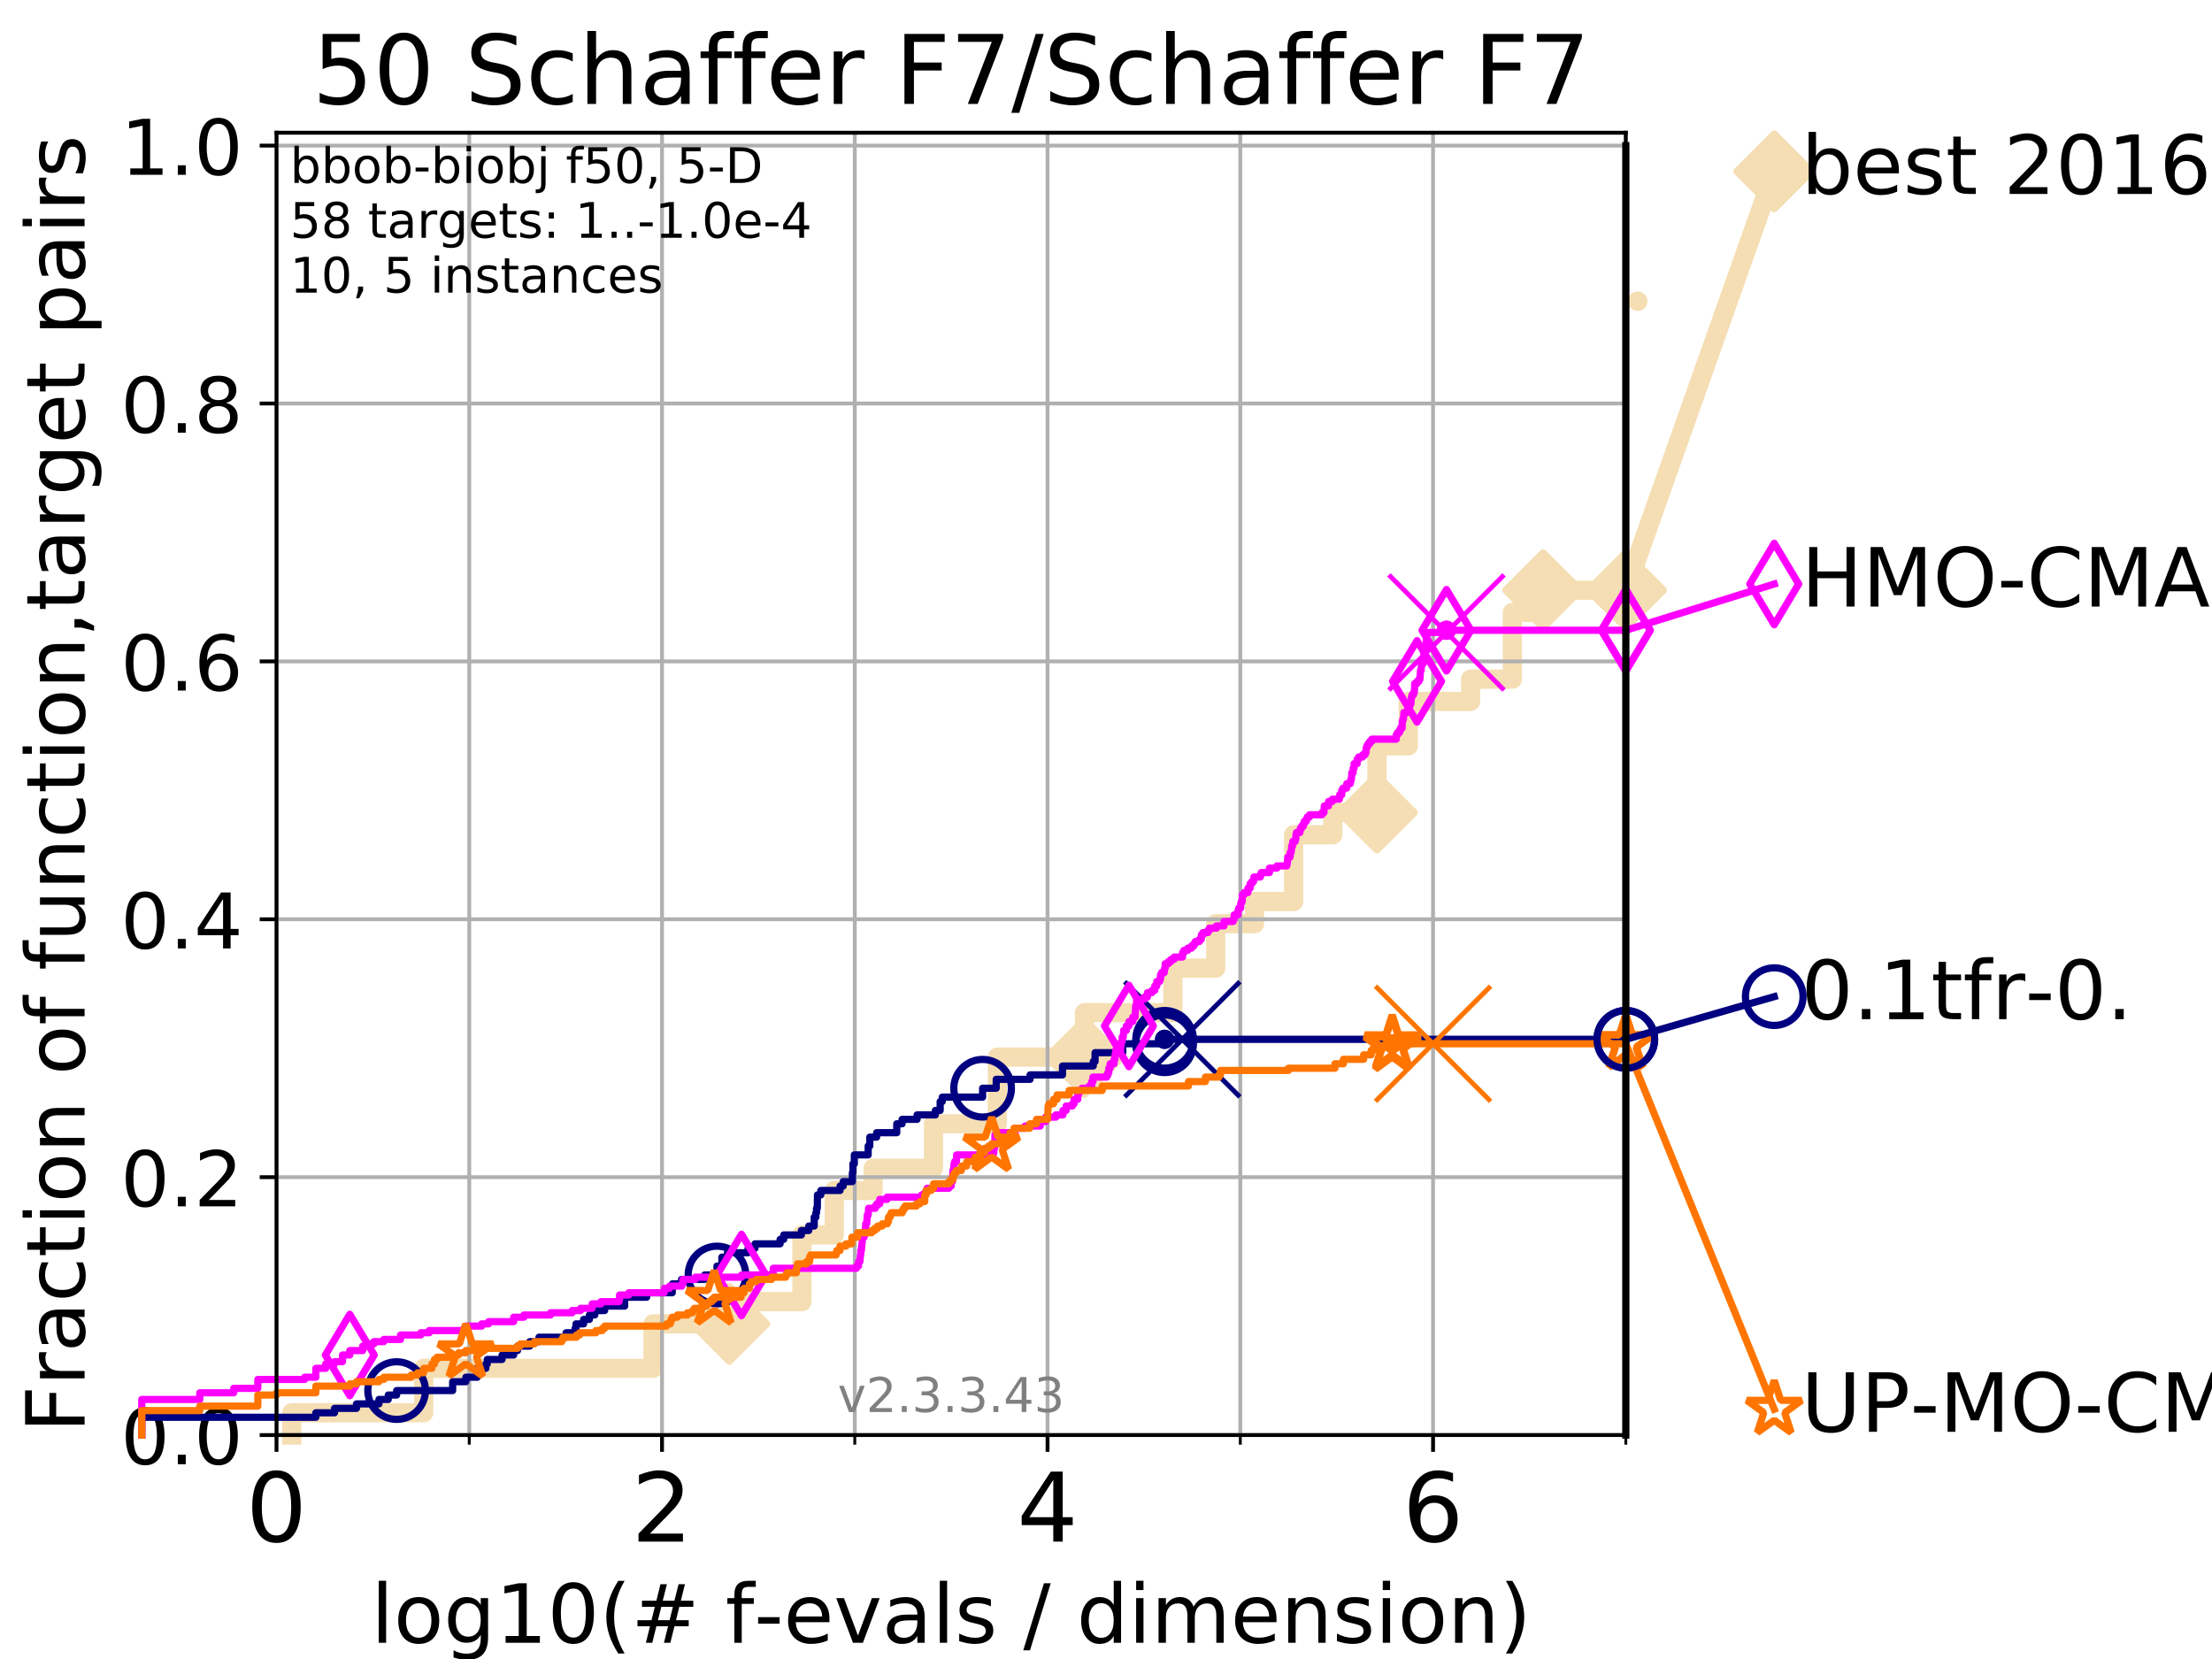 <?xml version="1.0" encoding="utf-8" standalone="no"?>
<!DOCTYPE svg PUBLIC "-//W3C//DTD SVG 1.1//EN"
  "http://www.w3.org/Graphics/SVG/1.1/DTD/svg11.dtd">
<!-- Created with matplotlib (https://matplotlib.org/) -->
<svg height="345.6pt" version="1.1" viewBox="0 0 460.8 345.6" width="460.8pt" xmlns="http://www.w3.org/2000/svg" xmlns:xlink="http://www.w3.org/1999/xlink">
 <defs>
  <style type="text/css">
*{stroke-linecap:butt;stroke-linejoin:round;}
  </style>
 </defs>
 <g id="figure_1">
  <g id="patch_1">
   <path d="M 0 345.6 
L 460.8 345.6 
L 460.8 0 
L 0 0 
z
" style="fill:#ffffff;"/>
  </g>
  <g id="axes_1">
   <g id="patch_2">
    <path d="M 57.6 298.944 
L 338.688 298.944 
L 338.688 27.648 
L 57.6 27.648 
z
" style="fill:#ffffff;"/>
   </g>
   <g id="line2d_1">
    <path d="M 60.78 298.944 
L 60.78 294.313 
L 88.256 294.313 
L 88.256 285.05 
L 136.035 285.05 
L 136.035 275.788 
L 151.928 275.788 
L 151.928 271.157 
L 167.06 271.157 
L 167.06 257.263 
L 173.791 257.263 
L 173.791 248.001 
L 181.888 248.001 
L 181.888 243.37 
L 194.457 243.37 
L 194.457 234.107 
L 207.774 234.107 
L 207.774 220.214 
L 225.929 220.214 
L 225.929 210.951 
L 244.34 210.951 
L 244.34 201.689 
L 253.249 201.689 
L 253.249 192.426 
L 261.346 192.426 
L 261.346 187.795 
L 269.49 187.795 
L 269.49 173.901 
L 277.645 173.901 
L 277.645 169.27 
L 286.84 169.27 
L 286.84 155.377 
L 293.379 155.377 
L 293.379 146.114 
L 306.355 146.114 
L 306.355 141.483 
L 315.055 141.483 
L 315.055 127.589 
L 321.456 127.589 
L 321.456 122.958 
L 338.688 122.958 
" style="fill:none;stroke:#f5deb3;stroke-linecap:square;stroke-width:4;"/>
   </g>
   <g id="line2d_2">
    <defs>
     <path d="M 0 7.778 
L 7.778 0 
L 0 -7.778 
L -7.778 0 
z
" id="m985621cbb2" style="stroke:#f5deb3;stroke-linejoin:miter;stroke-width:1.5;"/>
    </defs>
    <g>
     <use style="fill:#f5deb3;stroke:#f5deb3;stroke-linejoin:miter;stroke-width:1.5;" x="151.928" xlink:href="#m985621cbb2" y="275.788"/>
     <use style="fill:#f5deb3;stroke:#f5deb3;stroke-linejoin:miter;stroke-width:1.5;" x="225.929" xlink:href="#m985621cbb2" y="220.214"/>
     <use style="fill:#f5deb3;stroke:#f5deb3;stroke-linejoin:miter;stroke-width:1.5;" x="286.84" xlink:href="#m985621cbb2" y="169.27"/>
     <use style="fill:#f5deb3;stroke:#f5deb3;stroke-linejoin:miter;stroke-width:1.5;" x="321.456" xlink:href="#m985621cbb2" y="122.958"/>
     <use style="fill:#f5deb3;stroke:#f5deb3;stroke-linejoin:miter;stroke-width:1.5;" x="338.688" xlink:href="#m985621cbb2" y="122.958"/>
    </g>
   </g>
   <g id="line2d_3">
    <path style="fill:none;stroke:#f5deb3;stroke-linecap:square;stroke-width:4;"/>
    <g/>
   </g>
   <g id="line2d_4">
    <path d="M 338.688 122.958 
L 369.608 35.706 
" style="fill:none;stroke:#f5deb3;stroke-linecap:square;stroke-width:4;"/>
    <g>
     <use style="fill:#f5deb3;stroke:#f5deb3;stroke-linejoin:miter;stroke-width:1.5;" x="338.688" xlink:href="#m985621cbb2" y="122.958"/>
     <use style="fill:#f5deb3;stroke:#f5deb3;stroke-linejoin:miter;stroke-width:1.5;" x="369.608" xlink:href="#m985621cbb2" y="35.706"/>
    </g>
   </g>
   <g id="matplotlib.axis_1">
    <g id="xtick_1">
     <g id="line2d_5">
      <path clip-path="url(#p989853cd7f)" d="M 57.6 298.944 
L 57.6 27.648 
" style="fill:none;stroke:#b0b0b0;stroke-linecap:square;stroke-width:0.8;"/>
     </g>
     <g id="line2d_6">
      <defs>
       <path d="M 0 0 
L 0 3.5 
" id="mbde7e75271" style="stroke:#000000;stroke-width:0.8;"/>
      </defs>
      <g>
       <use style="stroke:#000000;stroke-width:0.8;" x="57.6" xlink:href="#mbde7e75271" y="298.944"/>
      </g>
     </g>
     <g id="text_1">
      <!-- 0 -->
      <defs>
       <path d="M 31.781 66.406 
Q 24.172 66.406 20.328 58.906 
Q 16.5 51.422 16.5 36.375 
Q 16.5 21.391 20.328 13.891 
Q 24.172 6.391 31.781 6.391 
Q 39.453 6.391 43.281 13.891 
Q 47.125 21.391 47.125 36.375 
Q 47.125 51.422 43.281 58.906 
Q 39.453 66.406 31.781 66.406 
z
M 31.781 74.219 
Q 44.047 74.219 50.516 64.516 
Q 56.984 54.828 56.984 36.375 
Q 56.984 17.969 50.516 8.266 
Q 44.047 -1.422 31.781 -1.422 
Q 19.531 -1.422 13.062 8.266 
Q 6.594 17.969 6.594 36.375 
Q 6.594 54.828 13.062 64.516 
Q 19.531 74.219 31.781 74.219 
z
" id="DejaVuSans-48"/>
      </defs>
      <g transform="translate(51.237 321.141)scale(0.2 -0.2)">
       <use xlink:href="#DejaVuSans-48"/>
      </g>
     </g>
    </g>
    <g id="xtick_2">
     <g id="line2d_7">
      <path clip-path="url(#p989853cd7f)" d="M 137.911 298.944 
L 137.911 27.648 
" style="fill:none;stroke:#b0b0b0;stroke-linecap:square;stroke-width:0.8;"/>
     </g>
     <g id="line2d_8">
      <g>
       <use style="stroke:#000000;stroke-width:0.8;" x="137.911" xlink:href="#mbde7e75271" y="298.944"/>
      </g>
     </g>
     <g id="text_2">
      <!-- 2 -->
      <defs>
       <path d="M 19.188 8.297 
L 53.609 8.297 
L 53.609 0 
L 7.328 0 
L 7.328 8.297 
Q 12.938 14.109 22.625 23.891 
Q 32.328 33.688 34.812 36.531 
Q 39.547 41.844 41.422 45.531 
Q 43.312 49.219 43.312 52.781 
Q 43.312 58.594 39.234 62.25 
Q 35.156 65.922 28.609 65.922 
Q 23.969 65.922 18.812 64.312 
Q 13.672 62.703 7.812 59.422 
L 7.812 69.391 
Q 13.766 71.781 18.938 73 
Q 24.125 74.219 28.422 74.219 
Q 39.75 74.219 46.484 68.547 
Q 53.219 62.891 53.219 53.422 
Q 53.219 48.922 51.531 44.891 
Q 49.859 40.875 45.406 35.406 
Q 44.188 33.984 37.641 27.219 
Q 31.109 20.453 19.188 8.297 
z
" id="DejaVuSans-50"/>
      </defs>
      <g transform="translate(131.548 321.141)scale(0.2 -0.2)">
       <use xlink:href="#DejaVuSans-50"/>
      </g>
     </g>
    </g>
    <g id="xtick_3">
     <g id="line2d_9">
      <path clip-path="url(#p989853cd7f)" d="M 218.222 298.944 
L 218.222 27.648 
" style="fill:none;stroke:#b0b0b0;stroke-linecap:square;stroke-width:0.8;"/>
     </g>
     <g id="line2d_10">
      <g>
       <use style="stroke:#000000;stroke-width:0.8;" x="218.222" xlink:href="#mbde7e75271" y="298.944"/>
      </g>
     </g>
     <g id="text_3">
      <!-- 4 -->
      <defs>
       <path d="M 37.797 64.312 
L 12.891 25.391 
L 37.797 25.391 
z
M 35.203 72.906 
L 47.609 72.906 
L 47.609 25.391 
L 58.016 25.391 
L 58.016 17.188 
L 47.609 17.188 
L 47.609 0 
L 37.797 0 
L 37.797 17.188 
L 4.891 17.188 
L 4.891 26.703 
z
" id="DejaVuSans-52"/>
      </defs>
      <g transform="translate(211.859 321.141)scale(0.2 -0.2)">
       <use xlink:href="#DejaVuSans-52"/>
      </g>
     </g>
    </g>
    <g id="xtick_4">
     <g id="line2d_11">
      <path clip-path="url(#p989853cd7f)" d="M 298.533 298.944 
L 298.533 27.648 
" style="fill:none;stroke:#b0b0b0;stroke-linecap:square;stroke-width:0.8;"/>
     </g>
     <g id="line2d_12">
      <g>
       <use style="stroke:#000000;stroke-width:0.8;" x="298.533" xlink:href="#mbde7e75271" y="298.944"/>
      </g>
     </g>
     <g id="text_4">
      <!-- 6 -->
      <defs>
       <path d="M 33.016 40.375 
Q 26.375 40.375 22.484 35.828 
Q 18.609 31.297 18.609 23.391 
Q 18.609 15.531 22.484 10.953 
Q 26.375 6.391 33.016 6.391 
Q 39.656 6.391 43.531 10.953 
Q 47.406 15.531 47.406 23.391 
Q 47.406 31.297 43.531 35.828 
Q 39.656 40.375 33.016 40.375 
z
M 52.594 71.297 
L 52.594 62.312 
Q 48.875 64.062 45.094 64.984 
Q 41.312 65.922 37.594 65.922 
Q 27.828 65.922 22.672 59.328 
Q 17.531 52.734 16.797 39.406 
Q 19.672 43.656 24.016 45.922 
Q 28.375 48.188 33.594 48.188 
Q 44.578 48.188 50.953 41.516 
Q 57.328 34.859 57.328 23.391 
Q 57.328 12.156 50.688 5.359 
Q 44.047 -1.422 33.016 -1.422 
Q 20.359 -1.422 13.672 8.266 
Q 6.984 17.969 6.984 36.375 
Q 6.984 53.656 15.188 63.938 
Q 23.391 74.219 37.203 74.219 
Q 40.922 74.219 44.703 73.484 
Q 48.484 72.75 52.594 71.297 
z
" id="DejaVuSans-54"/>
      </defs>
      <g transform="translate(292.17 321.141)scale(0.2 -0.2)">
       <use xlink:href="#DejaVuSans-54"/>
      </g>
     </g>
    </g>
    <g id="xtick_5">
     <g id="line2d_13">
      <path clip-path="url(#p989853cd7f)" d="M 97.755 298.944 
L 97.755 27.648 
" style="fill:none;stroke:#b0b0b0;stroke-linecap:square;stroke-width:0.8;"/>
     </g>
     <g id="line2d_14">
      <defs>
       <path d="M 0 0 
L 0 2 
" id="m4db87cf252" style="stroke:#000000;stroke-width:0.6;"/>
      </defs>
      <g>
       <use style="stroke:#000000;stroke-width:0.6;" x="97.755" xlink:href="#m4db87cf252" y="298.944"/>
      </g>
     </g>
    </g>
    <g id="xtick_6">
     <g id="line2d_15">
      <path clip-path="url(#p989853cd7f)" d="M 178.066 298.944 
L 178.066 27.648 
" style="fill:none;stroke:#b0b0b0;stroke-linecap:square;stroke-width:0.8;"/>
     </g>
     <g id="line2d_16">
      <g>
       <use style="stroke:#000000;stroke-width:0.6;" x="178.066" xlink:href="#m4db87cf252" y="298.944"/>
      </g>
     </g>
    </g>
    <g id="xtick_7">
     <g id="line2d_17">
      <path clip-path="url(#p989853cd7f)" d="M 258.377 298.944 
L 258.377 27.648 
" style="fill:none;stroke:#b0b0b0;stroke-linecap:square;stroke-width:0.8;"/>
     </g>
     <g id="line2d_18">
      <g>
       <use style="stroke:#000000;stroke-width:0.6;" x="258.377" xlink:href="#m4db87cf252" y="298.944"/>
      </g>
     </g>
    </g>
    <g id="xtick_8">
     <g id="line2d_19">
      <path clip-path="url(#p989853cd7f)" d="M 338.688 298.944 
L 338.688 27.648 
" style="fill:none;stroke:#b0b0b0;stroke-linecap:square;stroke-width:0.8;"/>
     </g>
     <g id="line2d_20">
      <g>
       <use style="stroke:#000000;stroke-width:0.6;" x="338.688" xlink:href="#m4db87cf252" y="298.944"/>
      </g>
     </g>
    </g>
    <g id="text_5">
     <!-- log10(# f-evals / dimension) -->
     <defs>
      <path d="M 9.422 75.984 
L 18.406 75.984 
L 18.406 0 
L 9.422 0 
z
" id="DejaVuSans-108"/>
      <path d="M 30.609 48.391 
Q 23.391 48.391 19.188 42.75 
Q 14.984 37.109 14.984 27.297 
Q 14.984 17.484 19.156 11.844 
Q 23.344 6.203 30.609 6.203 
Q 37.797 6.203 41.984 11.859 
Q 46.188 17.531 46.188 27.297 
Q 46.188 37.016 41.984 42.703 
Q 37.797 48.391 30.609 48.391 
z
M 30.609 56 
Q 42.328 56 49.016 48.375 
Q 55.719 40.766 55.719 27.297 
Q 55.719 13.875 49.016 6.219 
Q 42.328 -1.422 30.609 -1.422 
Q 18.844 -1.422 12.172 6.219 
Q 5.516 13.875 5.516 27.297 
Q 5.516 40.766 12.172 48.375 
Q 18.844 56 30.609 56 
z
" id="DejaVuSans-111"/>
      <path d="M 45.406 27.984 
Q 45.406 37.75 41.375 43.109 
Q 37.359 48.484 30.078 48.484 
Q 22.859 48.484 18.828 43.109 
Q 14.797 37.75 14.797 27.984 
Q 14.797 18.266 18.828 12.891 
Q 22.859 7.516 30.078 7.516 
Q 37.359 7.516 41.375 12.891 
Q 45.406 18.266 45.406 27.984 
z
M 54.391 6.781 
Q 54.391 -7.172 48.188 -13.984 
Q 42 -20.797 29.203 -20.797 
Q 24.469 -20.797 20.266 -20.094 
Q 16.062 -19.391 12.109 -17.922 
L 12.109 -9.188 
Q 16.062 -11.328 19.922 -12.344 
Q 23.781 -13.375 27.781 -13.375 
Q 36.625 -13.375 41.016 -8.766 
Q 45.406 -4.156 45.406 5.172 
L 45.406 9.625 
Q 42.625 4.781 38.281 2.391 
Q 33.938 0 27.875 0 
Q 17.828 0 11.672 7.656 
Q 5.516 15.328 5.516 27.984 
Q 5.516 40.672 11.672 48.328 
Q 17.828 56 27.875 56 
Q 33.938 56 38.281 53.609 
Q 42.625 51.219 45.406 46.391 
L 45.406 54.688 
L 54.391 54.688 
z
" id="DejaVuSans-103"/>
      <path d="M 12.406 8.297 
L 28.516 8.297 
L 28.516 63.922 
L 10.984 60.406 
L 10.984 69.391 
L 28.422 72.906 
L 38.281 72.906 
L 38.281 8.297 
L 54.391 8.297 
L 54.391 0 
L 12.406 0 
z
" id="DejaVuSans-49"/>
      <path d="M 31 75.875 
Q 24.469 64.656 21.281 53.656 
Q 18.109 42.672 18.109 31.391 
Q 18.109 20.125 21.312 9.062 
Q 24.516 -2 31 -13.188 
L 23.188 -13.188 
Q 15.875 -1.703 12.234 9.375 
Q 8.594 20.453 8.594 31.391 
Q 8.594 42.281 12.203 53.312 
Q 15.828 64.359 23.188 75.875 
z
" id="DejaVuSans-40"/>
      <path d="M 51.125 44 
L 36.922 44 
L 32.812 27.688 
L 47.125 27.688 
z
M 43.797 71.781 
L 38.719 51.516 
L 52.984 51.516 
L 58.109 71.781 
L 65.922 71.781 
L 60.891 51.516 
L 76.125 51.516 
L 76.125 44 
L 58.984 44 
L 54.984 27.688 
L 70.516 27.688 
L 70.516 20.219 
L 53.078 20.219 
L 48 0 
L 40.188 0 
L 45.219 20.219 
L 30.906 20.219 
L 25.875 0 
L 18.016 0 
L 23.094 20.219 
L 7.719 20.219 
L 7.719 27.688 
L 24.906 27.688 
L 29 44 
L 13.281 44 
L 13.281 51.516 
L 30.906 51.516 
L 35.891 71.781 
z
" id="DejaVuSans-35"/>
      <path id="DejaVuSans-32"/>
      <path d="M 37.109 75.984 
L 37.109 68.5 
L 28.516 68.5 
Q 23.688 68.5 21.797 66.547 
Q 19.922 64.594 19.922 59.516 
L 19.922 54.688 
L 34.719 54.688 
L 34.719 47.703 
L 19.922 47.703 
L 19.922 0 
L 10.891 0 
L 10.891 47.703 
L 2.297 47.703 
L 2.297 54.688 
L 10.891 54.688 
L 10.891 58.5 
Q 10.891 67.625 15.141 71.797 
Q 19.391 75.984 28.609 75.984 
z
" id="DejaVuSans-102"/>
      <path d="M 4.891 31.391 
L 31.203 31.391 
L 31.203 23.391 
L 4.891 23.391 
z
" id="DejaVuSans-45"/>
      <path d="M 56.203 29.594 
L 56.203 25.203 
L 14.891 25.203 
Q 15.484 15.922 20.484 11.062 
Q 25.484 6.203 34.422 6.203 
Q 39.594 6.203 44.453 7.469 
Q 49.312 8.734 54.109 11.281 
L 54.109 2.781 
Q 49.266 0.734 44.188 -0.344 
Q 39.109 -1.422 33.891 -1.422 
Q 20.797 -1.422 13.156 6.188 
Q 5.516 13.812 5.516 26.812 
Q 5.516 40.234 12.766 48.109 
Q 20.016 56 32.328 56 
Q 43.359 56 49.781 48.891 
Q 56.203 41.797 56.203 29.594 
z
M 47.219 32.234 
Q 47.125 39.594 43.094 43.984 
Q 39.062 48.391 32.422 48.391 
Q 24.906 48.391 20.391 44.141 
Q 15.875 39.891 15.188 32.172 
z
" id="DejaVuSans-101"/>
      <path d="M 2.984 54.688 
L 12.5 54.688 
L 29.594 8.797 
L 46.688 54.688 
L 56.203 54.688 
L 35.688 0 
L 23.484 0 
z
" id="DejaVuSans-118"/>
      <path d="M 34.281 27.484 
Q 23.391 27.484 19.188 25 
Q 14.984 22.516 14.984 16.5 
Q 14.984 11.719 18.141 8.906 
Q 21.297 6.109 26.703 6.109 
Q 34.188 6.109 38.703 11.406 
Q 43.219 16.703 43.219 25.484 
L 43.219 27.484 
z
M 52.203 31.203 
L 52.203 0 
L 43.219 0 
L 43.219 8.297 
Q 40.141 3.328 35.547 0.953 
Q 30.953 -1.422 24.312 -1.422 
Q 15.922 -1.422 10.953 3.297 
Q 6 8.016 6 15.922 
Q 6 25.141 12.172 29.828 
Q 18.359 34.516 30.609 34.516 
L 43.219 34.516 
L 43.219 35.406 
Q 43.219 41.609 39.141 45 
Q 35.062 48.391 27.688 48.391 
Q 23 48.391 18.547 47.266 
Q 14.109 46.141 10.016 43.891 
L 10.016 52.203 
Q 14.938 54.109 19.578 55.047 
Q 24.219 56 28.609 56 
Q 40.484 56 46.344 49.844 
Q 52.203 43.703 52.203 31.203 
z
" id="DejaVuSans-97"/>
      <path d="M 44.281 53.078 
L 44.281 44.578 
Q 40.484 46.531 36.375 47.5 
Q 32.281 48.484 27.875 48.484 
Q 21.188 48.484 17.844 46.438 
Q 14.5 44.391 14.5 40.281 
Q 14.5 37.156 16.891 35.375 
Q 19.281 33.594 26.516 31.984 
L 29.594 31.297 
Q 39.156 29.25 43.188 25.516 
Q 47.219 21.781 47.219 15.094 
Q 47.219 7.469 41.188 3.016 
Q 35.156 -1.422 24.609 -1.422 
Q 20.219 -1.422 15.453 -0.562 
Q 10.688 0.297 5.422 2 
L 5.422 11.281 
Q 10.406 8.688 15.234 7.391 
Q 20.062 6.109 24.812 6.109 
Q 31.156 6.109 34.562 8.281 
Q 37.984 10.453 37.984 14.406 
Q 37.984 18.062 35.516 20.016 
Q 33.062 21.969 24.703 23.781 
L 21.578 24.516 
Q 13.234 26.266 9.516 29.906 
Q 5.812 33.547 5.812 39.891 
Q 5.812 47.609 11.281 51.797 
Q 16.75 56 26.812 56 
Q 31.781 56 36.172 55.266 
Q 40.578 54.547 44.281 53.078 
z
" id="DejaVuSans-115"/>
      <path d="M 25.391 72.906 
L 33.688 72.906 
L 8.297 -9.281 
L 0 -9.281 
z
" id="DejaVuSans-47"/>
      <path d="M 45.406 46.391 
L 45.406 75.984 
L 54.391 75.984 
L 54.391 0 
L 45.406 0 
L 45.406 8.203 
Q 42.578 3.328 38.25 0.953 
Q 33.938 -1.422 27.875 -1.422 
Q 17.969 -1.422 11.734 6.484 
Q 5.516 14.406 5.516 27.297 
Q 5.516 40.188 11.734 48.094 
Q 17.969 56 27.875 56 
Q 33.938 56 38.25 53.625 
Q 42.578 51.266 45.406 46.391 
z
M 14.797 27.297 
Q 14.797 17.391 18.875 11.75 
Q 22.953 6.109 30.078 6.109 
Q 37.203 6.109 41.297 11.75 
Q 45.406 17.391 45.406 27.297 
Q 45.406 37.203 41.297 42.844 
Q 37.203 48.484 30.078 48.484 
Q 22.953 48.484 18.875 42.844 
Q 14.797 37.203 14.797 27.297 
z
" id="DejaVuSans-100"/>
      <path d="M 9.422 54.688 
L 18.406 54.688 
L 18.406 0 
L 9.422 0 
z
M 9.422 75.984 
L 18.406 75.984 
L 18.406 64.594 
L 9.422 64.594 
z
" id="DejaVuSans-105"/>
      <path d="M 52 44.188 
Q 55.375 50.25 60.062 53.125 
Q 64.75 56 71.094 56 
Q 79.641 56 84.281 50.016 
Q 88.922 44.047 88.922 33.016 
L 88.922 0 
L 79.891 0 
L 79.891 32.719 
Q 79.891 40.578 77.094 44.375 
Q 74.312 48.188 68.609 48.188 
Q 61.625 48.188 57.562 43.547 
Q 53.516 38.922 53.516 30.906 
L 53.516 0 
L 44.484 0 
L 44.484 32.719 
Q 44.484 40.625 41.703 44.406 
Q 38.922 48.188 33.109 48.188 
Q 26.219 48.188 22.156 43.531 
Q 18.109 38.875 18.109 30.906 
L 18.109 0 
L 9.078 0 
L 9.078 54.688 
L 18.109 54.688 
L 18.109 46.188 
Q 21.188 51.219 25.484 53.609 
Q 29.781 56 35.688 56 
Q 41.656 56 45.828 52.969 
Q 50 49.953 52 44.188 
z
" id="DejaVuSans-109"/>
      <path d="M 54.891 33.016 
L 54.891 0 
L 45.906 0 
L 45.906 32.719 
Q 45.906 40.484 42.875 44.328 
Q 39.844 48.188 33.797 48.188 
Q 26.516 48.188 22.312 43.547 
Q 18.109 38.922 18.109 30.906 
L 18.109 0 
L 9.078 0 
L 9.078 54.688 
L 18.109 54.688 
L 18.109 46.188 
Q 21.344 51.125 25.703 53.562 
Q 30.078 56 35.797 56 
Q 45.219 56 50.047 50.172 
Q 54.891 44.344 54.891 33.016 
z
" id="DejaVuSans-110"/>
      <path d="M 8.016 75.875 
L 15.828 75.875 
Q 23.141 64.359 26.781 53.312 
Q 30.422 42.281 30.422 31.391 
Q 30.422 20.453 26.781 9.375 
Q 23.141 -1.703 15.828 -13.188 
L 8.016 -13.188 
Q 14.5 -2 17.703 9.062 
Q 20.906 20.125 20.906 31.391 
Q 20.906 42.672 17.703 53.656 
Q 14.5 64.656 8.016 75.875 
z
" id="DejaVuSans-41"/>
     </defs>
     <g transform="translate(77.303 342.218)scale(0.17 -0.17)">
      <use xlink:href="#DejaVuSans-108"/>
      <use x="27.783" xlink:href="#DejaVuSans-111"/>
      <use x="88.965" xlink:href="#DejaVuSans-103"/>
      <use x="152.441" xlink:href="#DejaVuSans-49"/>
      <use x="216.064" xlink:href="#DejaVuSans-48"/>
      <use x="279.688" xlink:href="#DejaVuSans-40"/>
      <use x="318.701" xlink:href="#DejaVuSans-35"/>
      <use x="402.49" xlink:href="#DejaVuSans-32"/>
      <use x="434.277" xlink:href="#DejaVuSans-102"/>
      <use x="469.404" xlink:href="#DejaVuSans-45"/>
      <use x="505.488" xlink:href="#DejaVuSans-101"/>
      <use x="567.012" xlink:href="#DejaVuSans-118"/>
      <use x="626.191" xlink:href="#DejaVuSans-97"/>
      <use x="687.471" xlink:href="#DejaVuSans-108"/>
      <use x="715.254" xlink:href="#DejaVuSans-115"/>
      <use x="767.354" xlink:href="#DejaVuSans-32"/>
      <use x="799.141" xlink:href="#DejaVuSans-47"/>
      <use x="832.832" xlink:href="#DejaVuSans-32"/>
      <use x="864.619" xlink:href="#DejaVuSans-100"/>
      <use x="928.096" xlink:href="#DejaVuSans-105"/>
      <use x="955.879" xlink:href="#DejaVuSans-109"/>
      <use x="1053.291" xlink:href="#DejaVuSans-101"/>
      <use x="1114.814" xlink:href="#DejaVuSans-110"/>
      <use x="1178.193" xlink:href="#DejaVuSans-115"/>
      <use x="1230.293" xlink:href="#DejaVuSans-105"/>
      <use x="1258.076" xlink:href="#DejaVuSans-111"/>
      <use x="1319.258" xlink:href="#DejaVuSans-110"/>
      <use x="1382.637" xlink:href="#DejaVuSans-41"/>
     </g>
    </g>
   </g>
   <g id="matplotlib.axis_2">
    <g id="ytick_1">
     <g id="line2d_21">
      <path clip-path="url(#p989853cd7f)" d="M 57.6 298.944 
L 338.688 298.944 
" style="fill:none;stroke:#b0b0b0;stroke-linecap:square;stroke-width:0.8;"/>
     </g>
     <g id="line2d_22">
      <defs>
       <path d="M 0 0 
L -3.5 0 
" id="m59a8134d63" style="stroke:#000000;stroke-width:0.8;"/>
      </defs>
      <g>
       <use style="stroke:#000000;stroke-width:0.8;" x="57.6" xlink:href="#m59a8134d63" y="298.944"/>
      </g>
     </g>
     <g id="text_6">
      <!-- 0.0 -->
      <defs>
       <path d="M 10.688 12.406 
L 21 12.406 
L 21 0 
L 10.688 0 
z
" id="DejaVuSans-46"/>
      </defs>
      <g transform="translate(25.155 305.023)scale(0.16 -0.16)">
       <use xlink:href="#DejaVuSans-48"/>
       <use x="63.623" xlink:href="#DejaVuSans-46"/>
       <use x="95.41" xlink:href="#DejaVuSans-48"/>
      </g>
     </g>
    </g>
    <g id="ytick_2">
     <g id="line2d_23">
      <path clip-path="url(#p989853cd7f)" d="M 57.6 245.222 
L 338.688 245.222 
" style="fill:none;stroke:#b0b0b0;stroke-linecap:square;stroke-width:0.8;"/>
     </g>
     <g id="line2d_24">
      <g>
       <use style="stroke:#000000;stroke-width:0.8;" x="57.6" xlink:href="#m59a8134d63" y="245.222"/>
      </g>
     </g>
     <g id="text_7">
      <!-- 0.2 -->
      <g transform="translate(25.155 251.301)scale(0.16 -0.16)">
       <use xlink:href="#DejaVuSans-48"/>
       <use x="63.623" xlink:href="#DejaVuSans-46"/>
       <use x="95.41" xlink:href="#DejaVuSans-50"/>
      </g>
     </g>
    </g>
    <g id="ytick_3">
     <g id="line2d_25">
      <path clip-path="url(#p989853cd7f)" d="M 57.6 191.5 
L 338.688 191.5 
" style="fill:none;stroke:#b0b0b0;stroke-linecap:square;stroke-width:0.8;"/>
     </g>
     <g id="line2d_26">
      <g>
       <use style="stroke:#000000;stroke-width:0.8;" x="57.6" xlink:href="#m59a8134d63" y="191.5"/>
      </g>
     </g>
     <g id="text_8">
      <!-- 0.4 -->
      <g transform="translate(25.155 197.579)scale(0.16 -0.16)">
       <use xlink:href="#DejaVuSans-48"/>
       <use x="63.623" xlink:href="#DejaVuSans-46"/>
       <use x="95.41" xlink:href="#DejaVuSans-52"/>
      </g>
     </g>
    </g>
    <g id="ytick_4">
     <g id="line2d_27">
      <path clip-path="url(#p989853cd7f)" d="M 57.6 137.778 
L 338.688 137.778 
" style="fill:none;stroke:#b0b0b0;stroke-linecap:square;stroke-width:0.8;"/>
     </g>
     <g id="line2d_28">
      <g>
       <use style="stroke:#000000;stroke-width:0.8;" x="57.6" xlink:href="#m59a8134d63" y="137.778"/>
      </g>
     </g>
     <g id="text_9">
      <!-- 0.6 -->
      <g transform="translate(25.155 143.857)scale(0.16 -0.16)">
       <use xlink:href="#DejaVuSans-48"/>
       <use x="63.623" xlink:href="#DejaVuSans-46"/>
       <use x="95.41" xlink:href="#DejaVuSans-54"/>
      </g>
     </g>
    </g>
    <g id="ytick_5">
     <g id="line2d_29">
      <path clip-path="url(#p989853cd7f)" d="M 57.6 84.056 
L 338.688 84.056 
" style="fill:none;stroke:#b0b0b0;stroke-linecap:square;stroke-width:0.8;"/>
     </g>
     <g id="line2d_30">
      <g>
       <use style="stroke:#000000;stroke-width:0.8;" x="57.6" xlink:href="#m59a8134d63" y="84.056"/>
      </g>
     </g>
     <g id="text_10">
      <!-- 0.8 -->
      <defs>
       <path d="M 31.781 34.625 
Q 24.75 34.625 20.719 30.859 
Q 16.703 27.094 16.703 20.516 
Q 16.703 13.922 20.719 10.156 
Q 24.75 6.391 31.781 6.391 
Q 38.812 6.391 42.859 10.172 
Q 46.922 13.969 46.922 20.516 
Q 46.922 27.094 42.891 30.859 
Q 38.875 34.625 31.781 34.625 
z
M 21.922 38.812 
Q 15.578 40.375 12.031 44.719 
Q 8.5 49.078 8.5 55.328 
Q 8.5 64.062 14.719 69.141 
Q 20.953 74.219 31.781 74.219 
Q 42.672 74.219 48.875 69.141 
Q 55.078 64.062 55.078 55.328 
Q 55.078 49.078 51.531 44.719 
Q 48 40.375 41.703 38.812 
Q 48.828 37.156 52.797 32.312 
Q 56.781 27.484 56.781 20.516 
Q 56.781 9.906 50.312 4.234 
Q 43.844 -1.422 31.781 -1.422 
Q 19.734 -1.422 13.25 4.234 
Q 6.781 9.906 6.781 20.516 
Q 6.781 27.484 10.781 32.312 
Q 14.797 37.156 21.922 38.812 
z
M 18.312 54.391 
Q 18.312 48.734 21.844 45.562 
Q 25.391 42.391 31.781 42.391 
Q 38.141 42.391 41.719 45.562 
Q 45.312 48.734 45.312 54.391 
Q 45.312 60.062 41.719 63.234 
Q 38.141 66.406 31.781 66.406 
Q 25.391 66.406 21.844 63.234 
Q 18.312 60.062 18.312 54.391 
z
" id="DejaVuSans-56"/>
      </defs>
      <g transform="translate(25.155 90.135)scale(0.16 -0.16)">
       <use xlink:href="#DejaVuSans-48"/>
       <use x="63.623" xlink:href="#DejaVuSans-46"/>
       <use x="95.41" xlink:href="#DejaVuSans-56"/>
      </g>
     </g>
    </g>
    <g id="ytick_6">
     <g id="line2d_31">
      <path clip-path="url(#p989853cd7f)" d="M 57.6 30.334 
L 338.688 30.334 
" style="fill:none;stroke:#b0b0b0;stroke-linecap:square;stroke-width:0.8;"/>
     </g>
     <g id="line2d_32">
      <g>
       <use style="stroke:#000000;stroke-width:0.8;" x="57.6" xlink:href="#m59a8134d63" y="30.334"/>
      </g>
     </g>
     <g id="text_11">
      <!-- 1.0 -->
      <g transform="translate(25.155 36.413)scale(0.16 -0.16)">
       <use xlink:href="#DejaVuSans-49"/>
       <use x="63.623" xlink:href="#DejaVuSans-46"/>
       <use x="95.41" xlink:href="#DejaVuSans-48"/>
      </g>
     </g>
    </g>
    <g id="text_12">
     <!-- Fraction of function,target pairs -->
     <defs>
      <path d="M 9.812 72.906 
L 51.703 72.906 
L 51.703 64.594 
L 19.672 64.594 
L 19.672 43.109 
L 48.578 43.109 
L 48.578 34.812 
L 19.672 34.812 
L 19.672 0 
L 9.812 0 
z
" id="DejaVuSans-70"/>
      <path d="M 41.109 46.297 
Q 39.594 47.172 37.812 47.578 
Q 36.031 48 33.891 48 
Q 26.266 48 22.188 43.047 
Q 18.109 38.094 18.109 28.812 
L 18.109 0 
L 9.078 0 
L 9.078 54.688 
L 18.109 54.688 
L 18.109 46.188 
Q 20.953 51.172 25.484 53.578 
Q 30.031 56 36.531 56 
Q 37.453 56 38.578 55.875 
Q 39.703 55.766 41.062 55.516 
z
" id="DejaVuSans-114"/>
      <path d="M 48.781 52.594 
L 48.781 44.188 
Q 44.969 46.297 41.141 47.344 
Q 37.312 48.391 33.406 48.391 
Q 24.656 48.391 19.812 42.844 
Q 14.984 37.312 14.984 27.297 
Q 14.984 17.281 19.812 11.734 
Q 24.656 6.203 33.406 6.203 
Q 37.312 6.203 41.141 7.25 
Q 44.969 8.297 48.781 10.406 
L 48.781 2.094 
Q 45.016 0.344 40.984 -0.531 
Q 36.969 -1.422 32.422 -1.422 
Q 20.062 -1.422 12.781 6.344 
Q 5.516 14.109 5.516 27.297 
Q 5.516 40.672 12.859 48.328 
Q 20.219 56 33.016 56 
Q 37.156 56 41.109 55.141 
Q 45.062 54.297 48.781 52.594 
z
" id="DejaVuSans-99"/>
      <path d="M 18.312 70.219 
L 18.312 54.688 
L 36.812 54.688 
L 36.812 47.703 
L 18.312 47.703 
L 18.312 18.016 
Q 18.312 11.328 20.141 9.422 
Q 21.969 7.516 27.594 7.516 
L 36.812 7.516 
L 36.812 0 
L 27.594 0 
Q 17.188 0 13.234 3.875 
Q 9.281 7.766 9.281 18.016 
L 9.281 47.703 
L 2.688 47.703 
L 2.688 54.688 
L 9.281 54.688 
L 9.281 70.219 
z
" id="DejaVuSans-116"/>
      <path d="M 8.5 21.578 
L 8.5 54.688 
L 17.484 54.688 
L 17.484 21.922 
Q 17.484 14.156 20.5 10.266 
Q 23.531 6.391 29.594 6.391 
Q 36.859 6.391 41.078 11.031 
Q 45.312 15.672 45.312 23.688 
L 45.312 54.688 
L 54.297 54.688 
L 54.297 0 
L 45.312 0 
L 45.312 8.406 
Q 42.047 3.422 37.719 1 
Q 33.406 -1.422 27.688 -1.422 
Q 18.266 -1.422 13.375 4.438 
Q 8.5 10.297 8.5 21.578 
z
M 31.109 56 
z
" id="DejaVuSans-117"/>
      <path d="M 11.719 12.406 
L 22.016 12.406 
L 22.016 4 
L 14.016 -11.625 
L 7.719 -11.625 
L 11.719 4 
z
" id="DejaVuSans-44"/>
      <path d="M 18.109 8.203 
L 18.109 -20.797 
L 9.078 -20.797 
L 9.078 54.688 
L 18.109 54.688 
L 18.109 46.391 
Q 20.953 51.266 25.266 53.625 
Q 29.594 56 35.594 56 
Q 45.562 56 51.781 48.094 
Q 58.016 40.188 58.016 27.297 
Q 58.016 14.406 51.781 6.484 
Q 45.562 -1.422 35.594 -1.422 
Q 29.594 -1.422 25.266 0.953 
Q 20.953 3.328 18.109 8.203 
z
M 48.688 27.297 
Q 48.688 37.203 44.609 42.844 
Q 40.531 48.484 33.406 48.484 
Q 26.266 48.484 22.188 42.844 
Q 18.109 37.203 18.109 27.297 
Q 18.109 17.391 22.188 11.75 
Q 26.266 6.109 33.406 6.109 
Q 40.531 6.109 44.609 11.75 
Q 48.688 17.391 48.688 27.297 
z
" id="DejaVuSans-112"/>
     </defs>
     <g transform="translate(17.62 298.435)rotate(-90)scale(0.17 -0.17)">
      <use xlink:href="#DejaVuSans-70"/>
      <use x="57.41" xlink:href="#DejaVuSans-114"/>
      <use x="98.523" xlink:href="#DejaVuSans-97"/>
      <use x="159.803" xlink:href="#DejaVuSans-99"/>
      <use x="214.783" xlink:href="#DejaVuSans-116"/>
      <use x="253.992" xlink:href="#DejaVuSans-105"/>
      <use x="281.775" xlink:href="#DejaVuSans-111"/>
      <use x="342.957" xlink:href="#DejaVuSans-110"/>
      <use x="406.336" xlink:href="#DejaVuSans-32"/>
      <use x="438.123" xlink:href="#DejaVuSans-111"/>
      <use x="499.305" xlink:href="#DejaVuSans-102"/>
      <use x="534.51" xlink:href="#DejaVuSans-32"/>
      <use x="566.297" xlink:href="#DejaVuSans-102"/>
      <use x="601.502" xlink:href="#DejaVuSans-117"/>
      <use x="664.881" xlink:href="#DejaVuSans-110"/>
      <use x="728.26" xlink:href="#DejaVuSans-99"/>
      <use x="783.24" xlink:href="#DejaVuSans-116"/>
      <use x="822.449" xlink:href="#DejaVuSans-105"/>
      <use x="850.232" xlink:href="#DejaVuSans-111"/>
      <use x="911.414" xlink:href="#DejaVuSans-110"/>
      <use x="974.793" xlink:href="#DejaVuSans-44"/>
      <use x="1006.58" xlink:href="#DejaVuSans-116"/>
      <use x="1045.789" xlink:href="#DejaVuSans-97"/>
      <use x="1107.068" xlink:href="#DejaVuSans-114"/>
      <use x="1148.166" xlink:href="#DejaVuSans-103"/>
      <use x="1211.643" xlink:href="#DejaVuSans-101"/>
      <use x="1273.166" xlink:href="#DejaVuSans-116"/>
      <use x="1312.375" xlink:href="#DejaVuSans-32"/>
      <use x="1344.162" xlink:href="#DejaVuSans-112"/>
      <use x="1407.639" xlink:href="#DejaVuSans-97"/>
      <use x="1468.918" xlink:href="#DejaVuSans-105"/>
      <use x="1496.701" xlink:href="#DejaVuSans-114"/>
      <use x="1537.814" xlink:href="#DejaVuSans-115"/>
     </g>
    </g>
   </g>
   <g id="line2d_33">
    <defs>
     <path d="M 0 1.5 
C 0.398 1.5 0.779 1.342 1.061 1.061 
C 1.342 0.779 1.5 0.398 1.5 0 
C 1.5 -0.398 1.342 -0.779 1.061 -1.061 
C 0.779 -1.342 0.398 -1.5 0 -1.5 
C -0.398 -1.5 -0.779 -1.342 -1.061 -1.061 
C -1.342 -0.779 -1.5 -0.398 -1.5 0 
C -1.5 0.398 -1.342 0.779 -1.061 1.061 
C -0.779 1.342 -0.398 1.5 0 1.5 
z
" id="mfabf6dc3ae" style="stroke:#f5deb3;"/>
    </defs>
    <g>
     <use style="fill:#f5deb3;stroke:#f5deb3;" x="341.165" xlink:href="#mfabf6dc3ae" y="62.753"/>
     <use style="fill:#f5deb3;stroke:#f5deb3;" x="341.165" xlink:href="#mfabf6dc3ae" y="62.753"/>
    </g>
   </g>
   <g id="line2d_34">
    <defs>
     <path d="M 0 1.5 
C 0.398 1.5 0.779 1.342 1.061 1.061 
C 1.342 0.779 1.5 0.398 1.5 0 
C 1.5 -0.398 1.342 -0.779 1.061 -1.061 
C 0.779 -1.342 0.398 -1.5 0 -1.5 
C -0.398 -1.5 -0.779 -1.342 -1.061 -1.061 
C -1.342 -0.779 -1.5 -0.398 -1.5 0 
C -1.5 0.398 -1.342 0.779 -1.061 1.061 
C -0.779 1.342 -0.398 1.5 0 1.5 
z
" id="m602b04a9d4" style="stroke:#000080;"/>
    </defs>
    <g>
     <use style="fill:#000080;stroke:#000080;" x="242.606" xlink:href="#m602b04a9d4" y="216.509"/>
     <use style="fill:#000080;stroke:#000080;" x="242.606" xlink:href="#m602b04a9d4" y="216.509"/>
    </g>
   </g>
   <g id="line2d_35">
    <path d="M 29.533 298.944 
L 29.533 295.239 
L 65.797 295.239 
L 65.797 294.313 
L 69.688 294.313 
L 69.688 293.387 
L 74.263 293.387 
L 74.263 292.46 
L 78.942 292.46 
L 78.942 291.534 
L 80.881 291.534 
L 80.881 290.608 
L 82.627 290.608 
L 82.627 289.682 
L 94.295 289.682 
L 94.295 287.829 
L 97.044 287.829 
L 97.044 286.903 
L 99.418 286.903 
L 99.418 285.05 
L 101.223 285.05 
L 101.223 284.124 
L 101.507 284.124 
L 101.507 283.198 
L 104.592 283.198 
L 104.592 282.272 
L 107.009 282.272 
L 107.009 281.345 
L 107.811 281.345 
L 107.811 280.419 
L 110.359 280.419 
L 110.359 279.493 
L 112.281 279.493 
L 112.281 278.567 
L 117.931 278.567 
L 117.931 277.64 
L 119.801 277.64 
L 119.801 276.714 
L 119.997 276.714 
L 119.997 275.788 
L 121.579 275.788 
L 121.579 274.862 
L 122.782 274.862 
L 122.782 273.935 
L 123.908 273.935 
L 123.908 273.009 
L 125.962 273.009 
L 125.962 272.083 
L 130.128 272.083 
L 130.128 270.231 
L 134.703 270.231 
L 134.703 269.304 
L 140.042 269.304 
L 140.073 267.452 
L 141.969 267.452 
L 141.969 266.526 
L 146.791 266.526 
L 146.791 265.599 
L 149.359 265.599 
L 149.359 263.747 
L 150.378 263.747 
L 150.378 261.894 
L 151.55 261.894 
L 151.55 260.968 
L 155.842 260.968 
L 155.842 260.042 
L 157.278 260.042 
L 157.278 259.116 
L 162.509 259.116 
L 162.509 258.189 
L 163.259 258.189 
L 163.259 257.263 
L 166.948 257.263 
L 166.948 256.337 
L 168.482 256.337 
L 168.482 255.411 
L 169.617 255.411 
L 169.617 253.558 
L 169.964 253.558 
L 169.964 252.632 
L 170.097 252.632 
L 170.097 251.706 
L 170.262 251.706 
L 170.294 248.927 
L 170.994 248.927 
L 170.994 248.001 
L 175.001 248.001 
L 175.001 247.075 
L 175.654 247.075 
L 175.654 246.148 
L 177.564 246.148 
L 177.564 244.296 
L 177.682 244.296 
L 177.682 242.443 
L 177.972 242.443 
L 177.972 240.591 
L 180.855 240.591 
L 180.855 238.738 
L 181.193 238.738 
L 181.193 236.886 
L 182.618 236.886 
L 182.618 235.96 
L 186.81 235.96 
L 186.81 234.107 
L 187.923 234.107 
L 187.923 233.181 
L 191.043 233.181 
L 191.043 232.255 
L 194.859 232.255 
L 194.859 231.328 
L 195.853 231.328 
L 195.853 229.476 
L 196.288 229.476 
L 196.288 228.55 
L 204.696 228.55 
L 204.696 226.697 
L 207.529 226.697 
L 207.529 224.845 
L 214.583 224.845 
L 214.583 223.918 
L 221.339 223.918 
L 221.339 222.066 
L 227.748 222.066 
L 227.748 221.14 
L 228.124 221.14 
L 228.124 219.287 
L 233.895 219.287 
L 233.895 217.435 
L 242.606 217.435 
L 242.606 216.509 
L 338.688 216.509 
L 338.688 216.509 
" style="fill:none;stroke:#000080;stroke-linecap:square;stroke-width:1.5;"/>
   </g>
   <g id="line2d_36">
    <defs>
     <path d="M 0 6 
C 1.591 6 3.117 5.368 4.243 4.243 
C 5.368 3.117 6 1.591 6 0 
C 6 -1.591 5.368 -3.117 4.243 -4.243 
C 3.117 -5.368 1.591 -6 0 -6 
C -1.591 -6 -3.117 -5.368 -4.243 -4.243 
C -5.368 -3.117 -6 -1.591 -6 0 
C -6 1.591 -5.368 3.117 -4.243 4.243 
C -3.117 5.368 -1.591 6 0 6 
z
" id="meeda1511d4" style="stroke:#000080;stroke-width:1.5;"/>
    </defs>
    <g>
     <use style="fill-opacity:0;stroke:#000080;stroke-width:1.5;" x="82.627" xlink:href="#meeda1511d4" y="289.682"/>
     <use style="fill-opacity:0;stroke:#000080;stroke-width:1.5;" x="149.359" xlink:href="#meeda1511d4" y="265.599"/>
     <use style="fill-opacity:0;stroke:#000080;stroke-width:1.5;" x="204.696" xlink:href="#meeda1511d4" y="226.697"/>
     <use style="fill-opacity:0;stroke:#000080;stroke-width:1.5;" x="242.606" xlink:href="#meeda1511d4" y="217.435"/>
     <use style="fill-opacity:0;stroke:#000080;stroke-width:1.5;" x="242.606" xlink:href="#meeda1511d4" y="216.509"/>
     <use style="fill-opacity:0;stroke:#000080;stroke-width:1.5;" x="338.688" xlink:href="#meeda1511d4" y="216.509"/>
    </g>
   </g>
   <g id="line2d_37">
    <path style="fill:none;stroke:#000080;stroke-linecap:square;stroke-width:1.5;"/>
    <g/>
   </g>
   <g id="line2d_38">
    <path clip-path="url(#p989853cd7f)" d="M 246.29 216.509 
" style="fill:none;stroke:#000080;stroke-linecap:square;stroke-width:1.5;"/>
    <defs>
     <path d="M -12 12 
L 12 -12 
M -12 -12 
L 12 12 
" id="m80184cc0ad" style="stroke:#000080;"/>
    </defs>
    <g clip-path="url(#p989853cd7f)">
     <use style="fill:#000080;stroke:#000080;" x="246.29" xlink:href="#m80184cc0ad" y="216.509"/>
    </g>
   </g>
   <g id="line2d_39">
    <defs>
     <path d="M 0 1.5 
C 0.398 1.5 0.779 1.342 1.061 1.061 
C 1.342 0.779 1.5 0.398 1.5 0 
C 1.5 -0.398 1.342 -0.779 1.061 -1.061 
C 0.779 -1.342 0.398 -1.5 0 -1.5 
C -0.398 -1.5 -0.779 -1.342 -1.061 -1.061 
C -1.342 -0.779 -1.5 -0.398 -1.5 0 
C -1.5 0.398 -1.342 0.779 -1.061 1.061 
C -0.779 1.342 -0.398 1.5 0 1.5 
z
" id="mfde0e2f105" style="stroke:#ff00ff;"/>
    </defs>
    <g>
     <use style="fill:#ff00ff;stroke:#ff00ff;" x="301.328" xlink:href="#mfde0e2f105" y="131.294"/>
     <use style="fill:#ff00ff;stroke:#ff00ff;" x="301.328" xlink:href="#mfde0e2f105" y="131.294"/>
    </g>
   </g>
   <g id="line2d_40">
    <path d="M 29.533 298.944 
L 29.533 291.534 
L 41.621 291.534 
L 41.621 290.145 
L 48.692 290.145 
L 48.692 289.218 
L 53.709 289.218 
L 53.709 287.366 
L 63.468 287.366 
L 63.468 286.903 
L 65.797 286.903 
L 65.797 285.05 
L 67.851 285.05 
L 67.851 284.124 
L 69.688 284.124 
L 69.688 283.661 
L 71.35 283.661 
L 71.35 282.272 
L 72.868 282.272 
L 72.868 281.345 
L 75.556 281.345 
L 75.556 280.419 
L 76.759 280.419 
L 76.759 279.956 
L 77.885 279.956 
L 77.885 279.493 
L 79.939 279.493 
L 79.939 279.03 
L 83.438 279.03 
L 83.438 278.104 
L 87.644 278.104 
L 87.644 277.64 
L 89.419 277.64 
L 89.419 277.177 
L 96.676 277.177 
L 96.676 276.714 
L 97.044 276.714 
L 97.044 276.251 
L 100.344 276.251 
L 100.344 275.788 
L 101.786 275.788 
L 101.786 275.325 
L 107.009 275.325 
L 107.009 274.399 
L 109.132 274.399 
L 109.132 273.935 
L 114.685 273.935 
L 114.685 273.472 
L 119.199 273.472 
L 119.199 273.009 
L 120.945 273.009 
L 120.945 272.546 
L 123.354 272.546 
L 123.354 271.62 
L 125.183 271.62 
L 125.183 271.157 
L 128.944 271.157 
L 128.944 270.694 
L 129.06 270.694 
L 129.06 269.767 
L 130.979 269.767 
L 130.979 269.304 
L 138.358 269.304 
L 138.426 268.378 
L 139.478 268.378 
L 139.478 267.915 
L 142.052 267.915 
L 142.052 267.452 
L 142.243 267.452 
L 142.243 266.526 
L 144.842 266.526 
L 144.842 266.062 
L 154.467 266.062 
L 154.467 265.599 
L 160.896 265.599 
L 160.896 265.136 
L 161.082 265.136 
L 161.082 264.21 
L 178.418 264.21 
L 178.418 263.747 
L 178.834 263.747 
L 178.834 262.821 
L 179.138 262.821 
L 179.243 261.431 
L 179.305 261.431 
L 179.324 260.505 
L 179.444 260.505 
L 179.55 259.116 
L 179.588 259.116 
L 179.694 257.726 
L 180.024 257.726 
L 180.058 256.8 
L 180.185 256.8 
L 180.259 255.874 
L 180.324 255.874 
L 180.324 254.948 
L 180.546 254.948 
L 180.64 253.558 
L 180.667 253.558 
L 180.667 253.095 
L 180.867 253.095 
L 180.938 251.706 
L 182.325 251.706 
L 182.325 251.243 
L 182.639 251.243 
L 182.639 250.779 
L 183.259 250.779 
L 183.259 249.853 
L 184.797 249.853 
L 184.797 249.39 
L 191.981 249.39 
L 191.981 248.927 
L 192.643 248.927 
L 192.643 248.464 
L 193.027 248.464 
L 193.138 247.538 
L 197.645 247.538 
L 197.645 247.075 
L 198.156 247.075 
L 198.156 246.148 
L 198.415 246.148 
L 198.506 243.833 
L 198.636 243.833 
L 198.738 242.443 
L 198.878 242.443 
L 198.878 241.98 
L 199.252 241.98 
L 199.286 240.591 
L 206.878 240.591 
L 206.878 240.128 
L 207.042 240.128 
L 207.042 239.201 
L 207.207 239.201 
L 207.265 236.423 
L 207.973 236.423 
L 207.973 235.96 
L 211.415 235.96 
L 211.415 235.033 
L 213.536 235.033 
L 213.536 234.57 
L 216.702 234.57 
L 216.702 233.644 
L 217.816 233.644 
L 217.816 232.718 
L 219.959 232.718 
L 219.959 232.255 
L 221.434 232.255 
L 221.434 231.328 
L 222.097 231.328 
L 222.097 230.402 
L 223.401 230.402 
L 223.401 229.939 
L 223.75 229.939 
L 223.75 229.013 
L 224.521 229.013 
L 224.521 228.087 
L 224.688 228.087 
L 224.756 227.16 
L 225.41 227.16 
L 225.41 226.697 
L 226.888 226.697 
L 226.888 226.234 
L 227.415 226.234 
L 227.415 225.308 
L 227.676 225.308 
L 227.676 224.382 
L 230.561 224.382 
L 230.561 223.918 
L 230.784 223.918 
L 230.784 223.455 
L 230.989 223.455 
L 230.989 222.529 
L 231.268 222.529 
L 231.268 221.603 
L 232.086 221.603 
L 232.086 220.677 
L 232.279 220.677 
L 232.279 219.75 
L 232.403 219.75 
L 232.403 218.824 
L 233.43 218.824 
L 233.518 217.435 
L 233.582 217.435 
L 233.582 216.972 
L 233.773 216.972 
L 233.773 216.045 
L 234.004 216.045 
L 234.073 214.656 
L 234.635 214.656 
L 234.635 213.73 
L 235.175 213.73 
L 235.175 212.804 
L 235.982 212.804 
L 235.982 211.877 
L 236.471 211.877 
L 236.576 209.562 
L 236.765 209.562 
L 236.77 208.172 
L 238.395 208.172 
L 238.395 207.709 
L 239.031 207.709 
L 239.031 206.783 
L 239.968 206.783 
L 239.968 206.32 
L 240.556 206.32 
L 240.556 205.394 
L 240.984 205.394 
L 240.984 204.467 
L 241.581 204.467 
L 241.581 204.004 
L 241.754 204.004 
L 241.754 203.078 
L 241.961 203.078 
L 241.961 202.615 
L 242.529 202.615 
L 242.602 201.689 
L 242.726 201.689 
L 242.726 200.762 
L 243.396 200.762 
L 243.396 200.299 
L 243.958 200.299 
L 243.958 199.836 
L 244.601 199.836 
L 244.601 199.373 
L 246.35 199.373 
L 246.35 198.447 
L 246.613 198.447 
L 246.613 197.984 
L 247.42 197.984 
L 247.42 197.521 
L 248.219 197.521 
L 248.219 197.057 
L 248.711 197.057 
L 248.711 196.594 
L 249.012 196.594 
L 249.012 196.131 
L 249.858 196.131 
L 249.858 195.668 
L 250.261 195.668 
L 250.261 194.742 
L 250.599 194.742 
L 250.599 194.279 
L 251.623 194.279 
L 251.623 193.816 
L 251.936 193.816 
L 251.936 193.353 
L 253.402 193.353 
L 253.402 192.889 
L 254.969 192.889 
L 254.969 191.963 
L 256.897 191.963 
L 256.897 191.5 
L 257.098 191.5 
L 257.098 190.574 
L 257.905 190.574 
L 257.905 189.648 
L 258.046 189.648 
L 258.046 189.184 
L 258.45 189.184 
L 258.45 188.258 
L 258.585 188.258 
L 258.585 187.795 
L 258.776 187.795 
L 258.809 186.406 
L 259.151 186.406 
L 259.151 185.943 
L 259.974 185.943 
L 259.974 185.016 
L 260.427 185.016 
L 260.427 184.09 
L 260.785 184.09 
L 260.785 183.627 
L 261.141 183.627 
L 261.217 182.701 
L 262.549 182.701 
L 262.549 182.238 
L 262.728 182.238 
L 262.728 181.775 
L 264.442 181.775 
L 264.442 180.848 
L 266.013 180.848 
L 266.013 180.385 
L 268.056 180.385 
L 268.056 179.922 
L 268.17 179.922 
L 268.273 178.533 
L 268.759 178.533 
L 268.759 177.606 
L 268.961 177.606 
L 269.062 176.68 
L 269.075 176.68 
L 269.075 176.217 
L 269.297 176.217 
L 269.297 175.291 
L 269.824 175.291 
L 269.824 174.828 
L 269.956 174.828 
L 269.956 173.901 
L 270.071 173.901 
L 270.071 173.438 
L 270.795 173.438 
L 270.894 172.512 
L 271.184 172.512 
L 271.184 172.049 
L 271.548 172.049 
L 271.548 171.586 
L 271.687 171.586 
L 271.687 171.123 
L 272.112 171.123 
L 272.112 170.66 
L 272.318 170.66 
L 272.318 170.196 
L 272.797 170.196 
L 272.797 169.733 
L 275.383 169.733 
L 275.383 169.27 
L 275.807 169.27 
L 275.869 167.881 
L 276.761 167.881 
L 276.761 166.955 
L 277.56 166.955 
L 277.56 166.492 
L 279.015 166.492 
L 279.068 165.565 
L 279.508 165.565 
L 279.508 164.639 
L 279.764 164.639 
L 279.764 164.176 
L 280.545 164.176 
L 280.558 163.25 
L 281.294 163.25 
L 281.294 162.787 
L 281.406 162.787 
L 281.406 162.323 
L 281.523 162.323 
L 281.614 160.934 
L 281.892 160.934 
L 281.892 160.008 
L 282.082 160.008 
L 282.082 159.082 
L 282.718 159.082 
L 282.718 158.155 
L 283.042 158.155 
L 283.042 157.692 
L 283.867 157.692 
L 283.867 157.229 
L 284.378 157.229 
L 284.378 156.766 
L 284.585 156.766 
L 284.585 155.84 
L 284.738 155.84 
L 284.738 155.377 
L 285.001 155.377 
L 285.001 154.914 
L 285.356 154.914 
L 285.356 154.45 
L 285.766 154.45 
L 285.766 153.987 
L 290.861 153.987 
L 290.861 153.061 
L 291.129 153.061 
L 291.129 152.598 
L 291.556 152.598 
L 291.556 152.135 
L 291.736 152.135 
L 291.736 151.672 
L 292.089 151.672 
L 292.117 150.282 
L 292.225 150.282 
L 292.225 149.819 
L 292.366 149.819 
L 292.452 148.43 
L 293.204 148.43 
L 293.305 147.504 
L 293.432 147.504 
L 293.432 147.04 
L 293.747 147.04 
L 293.747 146.577 
L 293.929 146.577 
L 294.009 145.188 
L 294.157 145.188 
L 294.157 144.725 
L 294.462 144.725 
L 294.462 144.262 
L 294.634 144.262 
L 294.71 142.409 
L 295.191 142.409 
L 295.191 141.946 
L 295.593 141.946 
L 295.593 141.483 
L 295.808 141.483 
L 295.912 139.631 
L 296.057 139.631 
L 296.131 138.241 
L 296.498 138.241 
L 296.52 136.852 
L 296.623 136.852 
L 296.623 135.926 
L 296.827 135.926 
L 296.896 134.999 
L 297.066 134.999 
L 297.16 132.221 
L 297.345 132.221 
L 297.345 131.757 
L 301.328 131.757 
L 301.328 131.294 
L 338.688 131.294 
L 338.688 131.294 
" style="fill:none;stroke:#ff00ff;stroke-linecap:square;stroke-width:1.5;"/>
   </g>
   <g id="line2d_41">
    <defs>
     <path d="M 0 8.485 
L 5.091 0 
L 0 -8.485 
L -5.091 0 
z
" id="m5cbed82da7" style="stroke:#ff00ff;stroke-linejoin:miter;stroke-width:1.5;"/>
    </defs>
    <g>
     <use style="fill-opacity:0;stroke:#ff00ff;stroke-linejoin:miter;stroke-width:1.5;" x="72.868" xlink:href="#m5cbed82da7" y="282.272"/>
     <use style="fill-opacity:0;stroke:#ff00ff;stroke-linejoin:miter;stroke-width:1.5;" x="154.467" xlink:href="#m5cbed82da7" y="265.599"/>
     <use style="fill-opacity:0;stroke:#ff00ff;stroke-linejoin:miter;stroke-width:1.5;" x="235.175" xlink:href="#m5cbed82da7" y="213.73"/>
     <use style="fill-opacity:0;stroke:#ff00ff;stroke-linejoin:miter;stroke-width:1.5;" x="295.191" xlink:href="#m5cbed82da7" y="141.946"/>
     <use style="fill-opacity:0;stroke:#ff00ff;stroke-linejoin:miter;stroke-width:1.5;" x="301.328" xlink:href="#m5cbed82da7" y="131.294"/>
     <use style="fill-opacity:0;stroke:#ff00ff;stroke-linejoin:miter;stroke-width:1.5;" x="338.688" xlink:href="#m5cbed82da7" y="131.294"/>
    </g>
   </g>
   <g id="line2d_42">
    <path style="fill:none;stroke:#ff00ff;stroke-linecap:square;stroke-width:1.5;"/>
    <g/>
   </g>
   <g id="line2d_43">
    <path clip-path="url(#p989853cd7f)" d="M 301.326 131.757 
" style="fill:none;stroke:#ff00ff;stroke-linecap:square;stroke-width:1.5;"/>
    <defs>
     <path d="M -12 12 
L 12 -12 
M -12 -12 
L 12 12 
" id="meb8ef3171e" style="stroke:#ff00ff;"/>
    </defs>
    <g clip-path="url(#p989853cd7f)">
     <use style="fill:#ff00ff;stroke:#ff00ff;" x="301.326" xlink:href="#meb8ef3171e" y="131.757"/>
    </g>
   </g>
   <g id="line2d_44">
    <defs>
     <path d="M 0 1.5 
C 0.398 1.5 0.779 1.342 1.061 1.061 
C 1.342 0.779 1.5 0.398 1.5 0 
C 1.5 -0.398 1.342 -0.779 1.061 -1.061 
C 0.779 -1.342 0.398 -1.5 0 -1.5 
C -0.398 -1.5 -0.779 -1.342 -1.061 -1.061 
C -1.342 -0.779 -1.5 -0.398 -1.5 0 
C -1.5 0.398 -1.342 0.779 -1.061 1.061 
C -0.779 1.342 -0.398 1.5 0 1.5 
z
" id="md42a8cbd97" style="stroke:#ff7500;"/>
    </defs>
    <g>
     <use style="fill:#ff7500;stroke:#ff7500;" x="290.025" xlink:href="#md42a8cbd97" y="217.435"/>
     <use style="fill:#ff7500;stroke:#ff7500;" x="290.025" xlink:href="#md42a8cbd97" y="217.435"/>
    </g>
   </g>
   <g id="line2d_45">
    <path d="M 29.533 298.944 
L 29.533 293.85 
L 41.621 293.85 
L 41.621 292.923 
L 53.709 292.923 
L 53.709 290.608 
L 57.6 290.608 
L 57.6 290.145 
L 65.797 290.145 
L 65.797 288.755 
L 72.868 288.755 
L 72.868 288.292 
L 74.263 288.292 
L 74.263 287.829 
L 78.942 287.829 
L 78.942 287.366 
L 79.939 287.366 
L 79.939 286.903 
L 85.667 286.903 
L 85.667 286.44 
L 87.01 286.44 
L 87.01 285.977 
L 88.256 285.977 
L 88.256 285.05 
L 89.973 285.05 
L 89.973 284.124 
L 90.509 284.124 
L 90.509 283.198 
L 91.03 283.198 
L 91.03 282.735 
L 94.295 282.735 
L 94.295 282.272 
L 95.526 282.272 
L 95.526 281.809 
L 97.044 281.809 
L 97.044 281.345 
L 98.772 281.345 
L 98.772 280.882 
L 107.811 280.882 
L 107.811 280.419 
L 108.389 280.419 
L 108.389 279.956 
L 111.346 279.956 
L 111.346 279.493 
L 117.03 279.493 
L 117.03 279.03 
L 117.26 279.03 
L 117.26 278.567 
L 120.094 278.567 
L 120.094 278.104 
L 120.759 278.104 
L 120.759 277.64 
L 124.14 277.64 
L 124.14 277.177 
L 125.471 277.177 
L 125.471 276.714 
L 125.962 276.714 
L 125.962 276.251 
L 138.828 276.251 
L 138.828 275.788 
L 139.636 275.788 
L 139.636 275.325 
L 139.794 275.325 
L 139.794 274.862 
L 140.042 274.862 
L 140.042 274.399 
L 141.119 274.399 
L 141.119 273.935 
L 143.222 273.935 
L 143.222 273.472 
L 144.27 273.472 
L 144.27 273.009 
L 144.63 273.009 
L 144.63 272.546 
L 146.129 272.546 
L 146.129 272.083 
L 147.185 272.083 
L 147.185 271.62 
L 147.61 271.62 
L 147.61 271.157 
L 148.258 271.157 
L 148.258 270.694 
L 148.789 270.694 
L 148.789 270.231 
L 154.372 270.231 
L 154.372 269.304 
L 154.985 269.304 
L 154.985 268.378 
L 156.114 268.378 
L 156.114 267.452 
L 156.491 267.452 
L 156.491 266.989 
L 157.551 266.989 
L 157.551 266.526 
L 160.737 266.526 
L 160.737 266.062 
L 163.662 266.062 
L 163.662 265.599 
L 163.946 265.599 
L 163.946 265.136 
L 165.887 265.136 
L 165.922 264.21 
L 166.034 264.21 
L 166.11 263.284 
L 168.017 263.284 
L 168.017 262.821 
L 168.645 262.821 
L 168.645 261.894 
L 168.865 261.894 
L 168.865 261.431 
L 174.188 261.431 
L 174.188 260.968 
L 174.301 260.968 
L 174.301 260.505 
L 174.997 260.505 
L 174.997 259.579 
L 176.233 259.579 
L 176.233 259.116 
L 177.427 259.116 
L 177.467 257.726 
L 178.656 257.726 
L 178.656 256.8 
L 181.571 256.8 
L 181.571 256.337 
L 182.235 256.337 
L 182.235 255.874 
L 182.839 255.874 
L 182.839 255.411 
L 183.766 255.411 
L 183.766 254.948 
L 184.844 254.948 
L 184.844 254.484 
L 185.077 254.484 
L 185.077 253.558 
L 185.426 253.558 
L 185.426 253.095 
L 185.632 253.095 
L 185.632 252.632 
L 187.961 252.632 
L 187.961 252.169 
L 188.204 252.169 
L 188.204 251.706 
L 188.548 251.706 
L 188.548 251.243 
L 190.904 251.243 
L 190.904 250.779 
L 191.641 250.779 
L 191.641 250.316 
L 192.637 250.316 
L 192.655 248.927 
L 192.919 248.927 
L 192.919 248.001 
L 193.965 248.001 
L 193.965 247.538 
L 194.474 247.538 
L 194.474 246.611 
L 197.642 246.611 
L 197.642 246.148 
L 198.119 246.148 
L 198.119 245.685 
L 198.575 245.685 
L 198.575 244.759 
L 198.871 244.759 
L 198.871 244.296 
L 199.248 244.296 
L 199.248 243.833 
L 200.276 243.833 
L 200.276 243.37 
L 200.392 243.37 
L 200.392 242.906 
L 201.366 242.906 
L 201.395 241.98 
L 203.133 241.98 
L 203.133 241.054 
L 204.252 241.054 
L 204.252 240.128 
L 205.12 240.128 
L 205.12 239.201 
L 205.951 239.201 
L 205.951 238.738 
L 206.585 238.738 
L 206.585 238.275 
L 210.008 238.275 
L 210.081 236.886 
L 210.405 236.886 
L 210.405 235.96 
L 211.23 235.96 
L 211.23 235.033 
L 214.505 235.033 
L 214.505 234.107 
L 215.915 234.107 
L 215.915 233.181 
L 218.233 233.181 
L 218.34 230.402 
L 218.515 230.402 
L 218.515 229.939 
L 219.469 229.939 
L 219.469 229.013 
L 220.202 229.013 
L 220.202 228.087 
L 222.71 228.087 
L 222.71 227.16 
L 229.616 227.16 
L 229.616 226.234 
L 247.584 226.234 
L 247.584 225.308 
L 251.113 225.308 
L 251.113 224.382 
L 253.938 224.382 
L 253.938 223.918 
L 254.241 223.918 
L 254.241 222.992 
L 268.416 222.992 
L 268.416 222.529 
L 278.096 222.529 
L 278.096 221.603 
L 279.846 221.603 
L 279.846 220.677 
L 284.062 220.677 
L 284.062 219.75 
L 285.633 219.75 
L 285.633 218.824 
L 286.19 218.824 
L 286.19 217.898 
L 290.025 217.898 
L 290.025 217.435 
L 338.688 217.435 
L 338.688 217.435 
" style="fill:none;stroke:#ff7500;stroke-linecap:square;stroke-width:1.5;"/>
   </g>
   <g id="line2d_46">
    <defs>
     <path d="M 0 -6 
L -1.347 -1.854 
L -5.706 -1.854 
L -2.18 0.708 
L -3.527 4.854 
L -0 2.292 
L 3.527 4.854 
L 2.18 0.708 
L 5.706 -1.854 
L 1.347 -1.854 
z
" id="m5e73feb57a" style="stroke:#ff7500;stroke-linejoin:bevel;stroke-width:1.5;"/>
    </defs>
    <g>
     <use style="fill-opacity:0;stroke:#ff7500;stroke-linejoin:bevel;stroke-width:1.5;" x="97.044" xlink:href="#m5e73feb57a" y="281.809"/>
     <use style="fill-opacity:0;stroke:#ff7500;stroke-linejoin:bevel;stroke-width:1.5;" x="148.789" xlink:href="#m5e73feb57a" y="270.694"/>
     <use style="fill-opacity:0;stroke:#ff7500;stroke-linejoin:bevel;stroke-width:1.5;" x="206.585" xlink:href="#m5e73feb57a" y="238.738"/>
     <use style="fill-opacity:0;stroke:#ff7500;stroke-linejoin:bevel;stroke-width:1.5;" x="290.025" xlink:href="#m5e73feb57a" y="217.898"/>
     <use style="fill-opacity:0;stroke:#ff7500;stroke-linejoin:bevel;stroke-width:1.5;" x="290.025" xlink:href="#m5e73feb57a" y="217.435"/>
     <use style="fill-opacity:0;stroke:#ff7500;stroke-linejoin:bevel;stroke-width:1.5;" x="338.688" xlink:href="#m5e73feb57a" y="217.435"/>
    </g>
   </g>
   <g id="line2d_47">
    <path style="fill:none;stroke:#ff7500;stroke-linecap:square;stroke-width:1.5;"/>
    <g/>
   </g>
   <g id="line2d_48">
    <path clip-path="url(#p989853cd7f)" d="M 298.533 217.435 
" style="fill:none;stroke:#ff7500;stroke-linecap:square;stroke-width:1.5;"/>
    <defs>
     <path d="M -12 12 
L 12 -12 
M -12 -12 
L 12 12 
" id="m70b70e5d18" style="stroke:#ff7500;"/>
    </defs>
    <g clip-path="url(#p989853cd7f)">
     <use style="fill:#ff7500;stroke:#ff7500;" x="298.533" xlink:href="#m70b70e5d18" y="217.435"/>
    </g>
   </g>
   <g id="line2d_49">
    <path d="M 338.688 217.435 
L 369.608 293.572 
" style="fill:none;stroke:#ff7500;stroke-linecap:square;stroke-width:1.5;"/>
    <g>
     <use style="fill-opacity:0;stroke:#ff7500;stroke-linejoin:bevel;stroke-width:1.5;" x="338.688" xlink:href="#m5e73feb57a" y="217.435"/>
     <use style="fill-opacity:0;stroke:#ff7500;stroke-linejoin:bevel;stroke-width:1.5;" x="369.608" xlink:href="#m5e73feb57a" y="293.572"/>
    </g>
   </g>
   <g id="line2d_50">
    <path d="M 338.688 216.509 
L 369.608 207.617 
" style="fill:none;stroke:#000080;stroke-linecap:square;stroke-width:1.5;"/>
    <g>
     <use style="fill-opacity:0;stroke:#000080;stroke-width:1.5;" x="338.688" xlink:href="#meeda1511d4" y="216.509"/>
     <use style="fill-opacity:0;stroke:#000080;stroke-width:1.5;" x="369.608" xlink:href="#meeda1511d4" y="207.617"/>
    </g>
   </g>
   <g id="line2d_51">
    <path d="M 338.688 131.294 
L 369.608 121.661 
" style="fill:none;stroke:#ff00ff;stroke-linecap:square;stroke-width:1.5;"/>
    <g>
     <use style="fill-opacity:0;stroke:#ff00ff;stroke-linejoin:miter;stroke-width:1.5;" x="338.688" xlink:href="#m5cbed82da7" y="131.294"/>
     <use style="fill-opacity:0;stroke:#ff00ff;stroke-linejoin:miter;stroke-width:1.5;" x="369.608" xlink:href="#m5cbed82da7" y="121.661"/>
    </g>
   </g>
   <g id="line2d_52">
    <path d="M 338.688 298.944 
L 338.688 30.334 
" style="fill:none;stroke:#000000;stroke-linecap:square;stroke-width:1.5;"/>
   </g>
   <g id="patch_3">
    <path d="M 57.6 298.944 
L 57.6 27.648 
" style="fill:none;stroke:#000000;stroke-linecap:square;stroke-linejoin:miter;stroke-width:0.8;"/>
   </g>
   <g id="patch_4">
    <path d="M 338.688 298.944 
L 338.688 27.648 
" style="fill:none;stroke:#000000;stroke-linecap:square;stroke-linejoin:miter;stroke-width:0.8;"/>
   </g>
   <g id="patch_5">
    <path d="M 57.6 298.944 
L 338.688 298.944 
" style="fill:none;stroke:#000000;stroke-linecap:square;stroke-linejoin:miter;stroke-width:0.8;"/>
   </g>
   <g id="patch_6">
    <path d="M 57.6 27.648 
L 338.688 27.648 
" style="fill:none;stroke:#000000;stroke-linecap:square;stroke-linejoin:miter;stroke-width:0.8;"/>
   </g>
   <g id="text_13">
    <!-- UP-MO-CMA -->
    <defs>
     <path d="M 8.688 72.906 
L 18.609 72.906 
L 18.609 28.609 
Q 18.609 16.891 22.844 11.734 
Q 27.094 6.594 36.625 6.594 
Q 46.094 6.594 50.344 11.734 
Q 54.594 16.891 54.594 28.609 
L 54.594 72.906 
L 64.5 72.906 
L 64.5 27.391 
Q 64.5 13.141 57.438 5.859 
Q 50.391 -1.422 36.625 -1.422 
Q 22.797 -1.422 15.734 5.859 
Q 8.688 13.141 8.688 27.391 
z
" id="DejaVuSans-85"/>
     <path d="M 19.672 64.797 
L 19.672 37.406 
L 32.078 37.406 
Q 38.969 37.406 42.719 40.969 
Q 46.484 44.531 46.484 51.125 
Q 46.484 57.672 42.719 61.234 
Q 38.969 64.797 32.078 64.797 
z
M 9.812 72.906 
L 32.078 72.906 
Q 44.344 72.906 50.609 67.359 
Q 56.891 61.812 56.891 51.125 
Q 56.891 40.328 50.609 34.812 
Q 44.344 29.297 32.078 29.297 
L 19.672 29.297 
L 19.672 0 
L 9.812 0 
z
" id="DejaVuSans-80"/>
     <path d="M 9.812 72.906 
L 24.516 72.906 
L 43.109 23.297 
L 61.812 72.906 
L 76.516 72.906 
L 76.516 0 
L 66.891 0 
L 66.891 64.016 
L 48.094 14.016 
L 38.188 14.016 
L 19.391 64.016 
L 19.391 0 
L 9.812 0 
z
" id="DejaVuSans-77"/>
     <path d="M 39.406 66.219 
Q 28.656 66.219 22.328 58.203 
Q 16.016 50.203 16.016 36.375 
Q 16.016 22.609 22.328 14.594 
Q 28.656 6.594 39.406 6.594 
Q 50.141 6.594 56.422 14.594 
Q 62.703 22.609 62.703 36.375 
Q 62.703 50.203 56.422 58.203 
Q 50.141 66.219 39.406 66.219 
z
M 39.406 74.219 
Q 54.734 74.219 63.906 63.938 
Q 73.094 53.656 73.094 36.375 
Q 73.094 19.141 63.906 8.859 
Q 54.734 -1.422 39.406 -1.422 
Q 24.031 -1.422 14.812 8.828 
Q 5.609 19.094 5.609 36.375 
Q 5.609 53.656 14.812 63.938 
Q 24.031 74.219 39.406 74.219 
z
" id="DejaVuSans-79"/>
     <path d="M 64.406 67.281 
L 64.406 56.891 
Q 59.422 61.531 53.781 63.812 
Q 48.141 66.109 41.797 66.109 
Q 29.297 66.109 22.656 58.469 
Q 16.016 50.828 16.016 36.375 
Q 16.016 21.969 22.656 14.328 
Q 29.297 6.688 41.797 6.688 
Q 48.141 6.688 53.781 8.984 
Q 59.422 11.281 64.406 15.922 
L 64.406 5.609 
Q 59.234 2.094 53.438 0.328 
Q 47.656 -1.422 41.219 -1.422 
Q 24.656 -1.422 15.125 8.703 
Q 5.609 18.844 5.609 36.375 
Q 5.609 53.953 15.125 64.078 
Q 24.656 74.219 41.219 74.219 
Q 47.75 74.219 53.531 72.484 
Q 59.328 70.75 64.406 67.281 
z
" id="DejaVuSans-67"/>
     <path d="M 34.188 63.188 
L 20.797 26.906 
L 47.609 26.906 
z
M 28.609 72.906 
L 39.797 72.906 
L 67.578 0 
L 57.328 0 
L 50.688 18.703 
L 17.828 18.703 
L 11.188 0 
L 0.781 0 
z
" id="DejaVuSans-65"/>
    </defs>
    <g transform="translate(375.229 298.263)scale(0.17 -0.17)">
     <use xlink:href="#DejaVuSans-85"/>
     <use x="73.193" xlink:href="#DejaVuSans-80"/>
     <use x="133.465" xlink:href="#DejaVuSans-45"/>
     <use x="169.549" xlink:href="#DejaVuSans-77"/>
     <use x="255.828" xlink:href="#DejaVuSans-79"/>
     <use x="334.57" xlink:href="#DejaVuSans-45"/>
     <use x="370.654" xlink:href="#DejaVuSans-67"/>
     <use x="440.479" xlink:href="#DejaVuSans-77"/>
     <use x="526.758" xlink:href="#DejaVuSans-65"/>
    </g>
   </g>
   <g id="text_14">
    <!-- 0.1tfr-0. -->
    <g transform="translate(375.229 212.308)scale(0.17 -0.17)">
     <use xlink:href="#DejaVuSans-48"/>
     <use x="63.623" xlink:href="#DejaVuSans-46"/>
     <use x="95.41" xlink:href="#DejaVuSans-49"/>
     <use x="159.033" xlink:href="#DejaVuSans-116"/>
     <use x="198.242" xlink:href="#DejaVuSans-102"/>
     <use x="233.447" xlink:href="#DejaVuSans-114"/>
     <use x="274.467" xlink:href="#DejaVuSans-45"/>
     <use x="310.551" xlink:href="#DejaVuSans-48"/>
     <use x="374.174" xlink:href="#DejaVuSans-46"/>
    </g>
   </g>
   <g id="text_15">
    <!-- HMO-CMA-E -->
    <defs>
     <path d="M 9.812 72.906 
L 19.672 72.906 
L 19.672 43.016 
L 55.516 43.016 
L 55.516 72.906 
L 65.375 72.906 
L 65.375 0 
L 55.516 0 
L 55.516 34.719 
L 19.672 34.719 
L 19.672 0 
L 9.812 0 
z
" id="DejaVuSans-72"/>
     <path d="M 9.812 72.906 
L 55.906 72.906 
L 55.906 64.594 
L 19.672 64.594 
L 19.672 43.016 
L 54.391 43.016 
L 54.391 34.719 
L 19.672 34.719 
L 19.672 8.297 
L 56.781 8.297 
L 56.781 0 
L 9.812 0 
z
" id="DejaVuSans-69"/>
    </defs>
    <g transform="translate(375.229 126.352)scale(0.17 -0.17)">
     <use xlink:href="#DejaVuSans-72"/>
     <use x="75.195" xlink:href="#DejaVuSans-77"/>
     <use x="161.475" xlink:href="#DejaVuSans-79"/>
     <use x="240.217" xlink:href="#DejaVuSans-45"/>
     <use x="276.301" xlink:href="#DejaVuSans-67"/>
     <use x="346.125" xlink:href="#DejaVuSans-77"/>
     <use x="432.404" xlink:href="#DejaVuSans-65"/>
     <use x="500.781" xlink:href="#DejaVuSans-45"/>
     <use x="536.865" xlink:href="#DejaVuSans-69"/>
    </g>
   </g>
   <g id="text_16">
    <!-- best 2016 -->
    <defs>
     <path d="M 48.688 27.297 
Q 48.688 37.203 44.609 42.844 
Q 40.531 48.484 33.406 48.484 
Q 26.266 48.484 22.188 42.844 
Q 18.109 37.203 18.109 27.297 
Q 18.109 17.391 22.188 11.75 
Q 26.266 6.109 33.406 6.109 
Q 40.531 6.109 44.609 11.75 
Q 48.688 17.391 48.688 27.297 
z
M 18.109 46.391 
Q 20.953 51.266 25.266 53.625 
Q 29.594 56 35.594 56 
Q 45.562 56 51.781 48.094 
Q 58.016 40.188 58.016 27.297 
Q 58.016 14.406 51.781 6.484 
Q 45.562 -1.422 35.594 -1.422 
Q 29.594 -1.422 25.266 0.953 
Q 20.953 3.328 18.109 8.203 
L 18.109 0 
L 9.078 0 
L 9.078 75.984 
L 18.109 75.984 
z
" id="DejaVuSans-98"/>
    </defs>
    <g transform="translate(375.229 40.397)scale(0.17 -0.17)">
     <use xlink:href="#DejaVuSans-98"/>
     <use x="63.477" xlink:href="#DejaVuSans-101"/>
     <use x="125" xlink:href="#DejaVuSans-115"/>
     <use x="177.1" xlink:href="#DejaVuSans-116"/>
     <use x="216.309" xlink:href="#DejaVuSans-32"/>
     <use x="248.096" xlink:href="#DejaVuSans-50"/>
     <use x="311.719" xlink:href="#DejaVuSans-48"/>
     <use x="375.342" xlink:href="#DejaVuSans-49"/>
     <use x="438.965" xlink:href="#DejaVuSans-54"/>
    </g>
   </g>
   <g id="text_17">
    <!-- bbob-biobj f50, 5-D -->
    <defs>
     <path d="M 9.422 54.688 
L 18.406 54.688 
L 18.406 -0.984 
Q 18.406 -11.422 14.422 -16.109 
Q 10.453 -20.797 1.609 -20.797 
L -1.812 -20.797 
L -1.812 -13.188 
L 0.594 -13.188 
Q 5.719 -13.188 7.562 -10.812 
Q 9.422 -8.453 9.422 -0.984 
z
M 9.422 75.984 
L 18.406 75.984 
L 18.406 64.594 
L 9.422 64.594 
z
" id="DejaVuSans-106"/>
     <path d="M 10.797 72.906 
L 49.516 72.906 
L 49.516 64.594 
L 19.828 64.594 
L 19.828 46.734 
Q 21.969 47.469 24.109 47.828 
Q 26.266 48.188 28.422 48.188 
Q 40.625 48.188 47.75 41.5 
Q 54.891 34.812 54.891 23.391 
Q 54.891 11.625 47.562 5.094 
Q 40.234 -1.422 26.906 -1.422 
Q 22.312 -1.422 17.547 -0.641 
Q 12.797 0.141 7.719 1.703 
L 7.719 11.625 
Q 12.109 9.234 16.797 8.062 
Q 21.484 6.891 26.703 6.891 
Q 35.156 6.891 40.078 11.328 
Q 45.016 15.766 45.016 23.391 
Q 45.016 31 40.078 35.438 
Q 35.156 39.891 26.703 39.891 
Q 22.75 39.891 18.812 39.016 
Q 14.891 38.141 10.797 36.281 
z
" id="DejaVuSans-53"/>
     <path d="M 19.672 64.797 
L 19.672 8.109 
L 31.594 8.109 
Q 46.688 8.109 53.688 14.938 
Q 60.688 21.781 60.688 36.531 
Q 60.688 51.172 53.688 57.984 
Q 46.688 64.797 31.594 64.797 
z
M 9.812 72.906 
L 30.078 72.906 
Q 51.266 72.906 61.172 64.094 
Q 71.094 55.281 71.094 36.531 
Q 71.094 17.672 61.125 8.828 
Q 51.172 0 30.078 0 
L 9.812 0 
z
" id="DejaVuSans-68"/>
    </defs>
    <g transform="translate(60.411 38.111)scale(0.102 -0.102)">
     <use xlink:href="#DejaVuSans-98"/>
     <use x="63.477" xlink:href="#DejaVuSans-98"/>
     <use x="126.953" xlink:href="#DejaVuSans-111"/>
     <use x="188.135" xlink:href="#DejaVuSans-98"/>
     <use x="251.611" xlink:href="#DejaVuSans-45"/>
     <use x="287.695" xlink:href="#DejaVuSans-98"/>
     <use x="351.172" xlink:href="#DejaVuSans-105"/>
     <use x="378.955" xlink:href="#DejaVuSans-111"/>
     <use x="440.137" xlink:href="#DejaVuSans-98"/>
     <use x="503.613" xlink:href="#DejaVuSans-106"/>
     <use x="531.396" xlink:href="#DejaVuSans-32"/>
     <use x="563.184" xlink:href="#DejaVuSans-102"/>
     <use x="598.389" xlink:href="#DejaVuSans-53"/>
     <use x="662.012" xlink:href="#DejaVuSans-48"/>
     <use x="725.635" xlink:href="#DejaVuSans-44"/>
     <use x="757.422" xlink:href="#DejaVuSans-32"/>
     <use x="789.209" xlink:href="#DejaVuSans-53"/>
     <use x="852.832" xlink:href="#DejaVuSans-45"/>
     <use x="888.916" xlink:href="#DejaVuSans-68"/>
    </g>
    <!-- 58 targets: 1..-1.0e-4 -->
    <defs>
     <path d="M 11.719 12.406 
L 22.016 12.406 
L 22.016 0 
L 11.719 0 
z
M 11.719 51.703 
L 22.016 51.703 
L 22.016 39.312 
L 11.719 39.312 
z
" id="DejaVuSans-58"/>
    </defs>
    <g transform="translate(60.411 49.533)scale(0.102 -0.102)">
     <use xlink:href="#DejaVuSans-53"/>
     <use x="63.623" xlink:href="#DejaVuSans-56"/>
     <use x="127.246" xlink:href="#DejaVuSans-32"/>
     <use x="159.033" xlink:href="#DejaVuSans-116"/>
     <use x="198.242" xlink:href="#DejaVuSans-97"/>
     <use x="259.521" xlink:href="#DejaVuSans-114"/>
     <use x="300.619" xlink:href="#DejaVuSans-103"/>
     <use x="364.096" xlink:href="#DejaVuSans-101"/>
     <use x="425.619" xlink:href="#DejaVuSans-116"/>
     <use x="464.828" xlink:href="#DejaVuSans-115"/>
     <use x="516.928" xlink:href="#DejaVuSans-58"/>
     <use x="550.619" xlink:href="#DejaVuSans-32"/>
     <use x="582.406" xlink:href="#DejaVuSans-49"/>
     <use x="646.029" xlink:href="#DejaVuSans-46"/>
     <use x="677.816" xlink:href="#DejaVuSans-46"/>
     <use x="709.604" xlink:href="#DejaVuSans-45"/>
     <use x="745.688" xlink:href="#DejaVuSans-49"/>
     <use x="809.311" xlink:href="#DejaVuSans-46"/>
     <use x="841.098" xlink:href="#DejaVuSans-48"/>
     <use x="904.721" xlink:href="#DejaVuSans-101"/>
     <use x="966.244" xlink:href="#DejaVuSans-45"/>
     <use x="1002.328" xlink:href="#DejaVuSans-52"/>
    </g>
    <!-- 10, 5 instances -->
    <g transform="translate(60.411 60.955)scale(0.102 -0.102)">
     <use xlink:href="#DejaVuSans-49"/>
     <use x="63.623" xlink:href="#DejaVuSans-48"/>
     <use x="127.246" xlink:href="#DejaVuSans-44"/>
     <use x="159.033" xlink:href="#DejaVuSans-32"/>
     <use x="190.82" xlink:href="#DejaVuSans-53"/>
     <use x="254.443" xlink:href="#DejaVuSans-32"/>
     <use x="286.23" xlink:href="#DejaVuSans-105"/>
     <use x="314.014" xlink:href="#DejaVuSans-110"/>
     <use x="377.393" xlink:href="#DejaVuSans-115"/>
     <use x="429.492" xlink:href="#DejaVuSans-116"/>
     <use x="468.701" xlink:href="#DejaVuSans-97"/>
     <use x="529.98" xlink:href="#DejaVuSans-110"/>
     <use x="593.359" xlink:href="#DejaVuSans-99"/>
     <use x="648.34" xlink:href="#DejaVuSans-101"/>
     <use x="709.863" xlink:href="#DejaVuSans-115"/>
    </g>
   </g>
   <g id="text_18">
    <!-- v2.3.3.43 -->
    <defs>
     <path d="M 40.578 39.312 
Q 47.656 37.797 51.625 33 
Q 55.609 28.219 55.609 21.188 
Q 55.609 10.406 48.188 4.484 
Q 40.766 -1.422 27.094 -1.422 
Q 22.516 -1.422 17.656 -0.516 
Q 12.797 0.391 7.625 2.203 
L 7.625 11.719 
Q 11.719 9.328 16.594 8.109 
Q 21.484 6.891 26.812 6.891 
Q 36.078 6.891 40.938 10.547 
Q 45.797 14.203 45.797 21.188 
Q 45.797 27.641 41.281 31.266 
Q 36.766 34.906 28.719 34.906 
L 20.219 34.906 
L 20.219 43.016 
L 29.109 43.016 
Q 36.375 43.016 40.234 45.922 
Q 44.094 48.828 44.094 54.297 
Q 44.094 59.906 40.109 62.906 
Q 36.141 65.922 28.719 65.922 
Q 24.656 65.922 20.016 65.031 
Q 15.375 64.156 9.812 62.312 
L 9.812 71.094 
Q 15.438 72.656 20.344 73.438 
Q 25.25 74.219 29.594 74.219 
Q 40.828 74.219 47.359 69.109 
Q 53.906 64.016 53.906 55.328 
Q 53.906 49.266 50.438 45.094 
Q 46.969 40.922 40.578 39.312 
z
" id="DejaVuSans-51"/>
    </defs>
    <g style="fill:#808080;" transform="translate(174.511 294.151)scale(0.1 -0.1)">
     <use xlink:href="#DejaVuSans-118"/>
     <use x="59.18" xlink:href="#DejaVuSans-50"/>
     <use x="122.803" xlink:href="#DejaVuSans-46"/>
     <use x="154.59" xlink:href="#DejaVuSans-51"/>
     <use x="218.213" xlink:href="#DejaVuSans-46"/>
     <use x="250" xlink:href="#DejaVuSans-51"/>
     <use x="313.623" xlink:href="#DejaVuSans-46"/>
     <use x="345.41" xlink:href="#DejaVuSans-52"/>
     <use x="409.033" xlink:href="#DejaVuSans-51"/>
    </g>
   </g>
   <g id="text_19">
    <!-- 50 Schaffer F7/Schaffer F7 -->
    <defs>
     <path d="M 53.516 70.516 
L 53.516 60.891 
Q 47.906 63.578 42.922 64.891 
Q 37.938 66.219 33.297 66.219 
Q 25.25 66.219 20.875 63.094 
Q 16.5 59.969 16.5 54.203 
Q 16.5 49.359 19.406 46.891 
Q 22.312 44.438 30.422 42.922 
L 36.375 41.703 
Q 47.406 39.594 52.656 34.297 
Q 57.906 29 57.906 20.125 
Q 57.906 9.516 50.797 4.047 
Q 43.703 -1.422 29.984 -1.422 
Q 24.812 -1.422 18.969 -0.25 
Q 13.141 0.922 6.891 3.219 
L 6.891 13.375 
Q 12.891 10.016 18.656 8.297 
Q 24.422 6.594 29.984 6.594 
Q 38.422 6.594 43.016 9.906 
Q 47.609 13.234 47.609 19.391 
Q 47.609 24.75 44.312 27.781 
Q 41.016 30.812 33.5 32.328 
L 27.484 33.5 
Q 16.453 35.688 11.516 40.375 
Q 6.594 45.062 6.594 53.422 
Q 6.594 63.094 13.406 68.656 
Q 20.219 74.219 32.172 74.219 
Q 37.312 74.219 42.625 73.281 
Q 47.953 72.359 53.516 70.516 
z
" id="DejaVuSans-83"/>
     <path d="M 54.891 33.016 
L 54.891 0 
L 45.906 0 
L 45.906 32.719 
Q 45.906 40.484 42.875 44.328 
Q 39.844 48.188 33.797 48.188 
Q 26.516 48.188 22.312 43.547 
Q 18.109 38.922 18.109 30.906 
L 18.109 0 
L 9.078 0 
L 9.078 75.984 
L 18.109 75.984 
L 18.109 46.188 
Q 21.344 51.125 25.703 53.562 
Q 30.078 56 35.797 56 
Q 45.219 56 50.047 50.172 
Q 54.891 44.344 54.891 33.016 
z
" id="DejaVuSans-104"/>
     <path d="M 8.203 72.906 
L 55.078 72.906 
L 55.078 68.703 
L 28.609 0 
L 18.312 0 
L 43.219 64.594 
L 8.203 64.594 
z
" id="DejaVuSans-55"/>
    </defs>
    <g transform="translate(65.053 21.648)scale(0.2 -0.2)">
     <use xlink:href="#DejaVuSans-53"/>
     <use x="63.623" xlink:href="#DejaVuSans-48"/>
     <use x="127.246" xlink:href="#DejaVuSans-32"/>
     <use x="159.033" xlink:href="#DejaVuSans-83"/>
     <use x="222.51" xlink:href="#DejaVuSans-99"/>
     <use x="277.49" xlink:href="#DejaVuSans-104"/>
     <use x="340.869" xlink:href="#DejaVuSans-97"/>
     <use x="402.148" xlink:href="#DejaVuSans-102"/>
     <use x="437.354" xlink:href="#DejaVuSans-102"/>
     <use x="472.559" xlink:href="#DejaVuSans-101"/>
     <use x="534.082" xlink:href="#DejaVuSans-114"/>
     <use x="575.195" xlink:href="#DejaVuSans-32"/>
     <use x="606.982" xlink:href="#DejaVuSans-70"/>
     <use x="664.502" xlink:href="#DejaVuSans-55"/>
     <use x="728.125" xlink:href="#DejaVuSans-47"/>
     <use x="761.816" xlink:href="#DejaVuSans-83"/>
     <use x="825.293" xlink:href="#DejaVuSans-99"/>
     <use x="880.273" xlink:href="#DejaVuSans-104"/>
     <use x="943.652" xlink:href="#DejaVuSans-97"/>
     <use x="1004.932" xlink:href="#DejaVuSans-102"/>
     <use x="1040.137" xlink:href="#DejaVuSans-102"/>
     <use x="1075.342" xlink:href="#DejaVuSans-101"/>
     <use x="1136.865" xlink:href="#DejaVuSans-114"/>
     <use x="1177.979" xlink:href="#DejaVuSans-32"/>
     <use x="1209.766" xlink:href="#DejaVuSans-70"/>
     <use x="1267.285" xlink:href="#DejaVuSans-55"/>
    </g>
   </g>
  </g>
 </g>
 <defs>
  <clipPath id="p989853cd7f">
   <rect height="271.296" width="281.088" x="57.6" y="27.648"/>
  </clipPath>
 </defs>
</svg>
